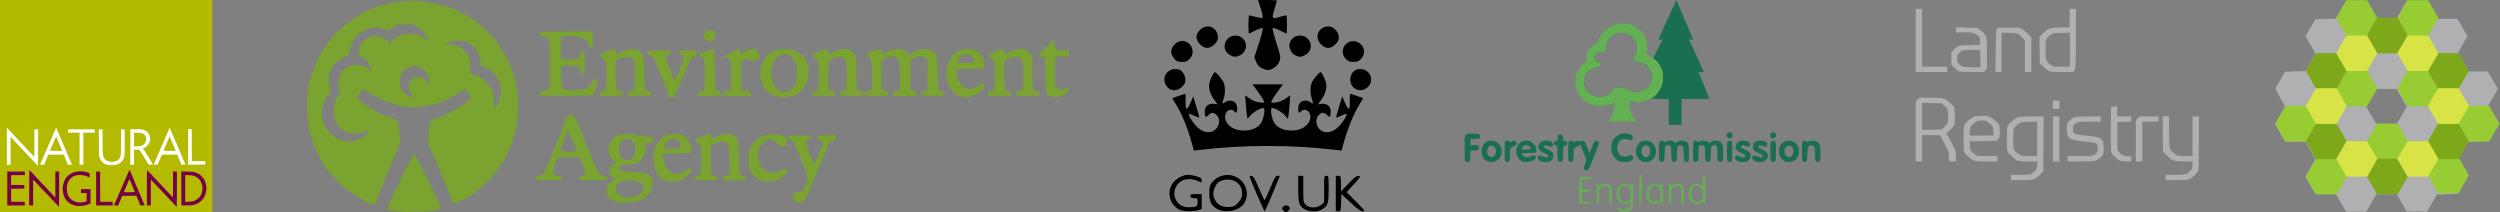 <?xml version="1.0" encoding="UTF-8" standalone="no"?>
<svg width="3532px" height="300px" viewBox="0 0 3532 300" version="1.1" xmlns="http://www.w3.org/2000/svg" xmlns:xlink="http://www.w3.org/1999/xlink">
    <rect x="0" y="0" width="3532" height="300" fill="#808080" stroke="none"/>
    <!-- Generator: Sketch 41 (35326) - http://www.bohemiancoding.com/sketch -->
    <title>supporter-logos</title>
    <desc>Created with Sketch.</desc>
    <defs></defs>
    <g id="Page-2" stroke="none" stroke-width="1" fill="none" fill-rule="evenodd">
        <g id="supporter-logos">
            <g id="LandRegistry" transform="translate(2706, 0)">
                <g id="layer1" transform="translate(0.471, 1.568)" fill="#B0B0B2">
                    <path d="M604.069,290.668 C601.876,286.922 598.629,281.348 596.855,278.282 L593.628,272.709 L579.158,272.694 L564.687,272.68 L557.882,260.809 C554.139,254.281 551.076,248.55 551.076,248.073 C551.076,247.597 554.192,241.835 557.999,235.269 L564.921,223.331 L557.793,211.069 L550.664,198.807 L536.228,198.563 L521.793,198.318 L514.987,186.419 C511.244,179.875 508.182,174.074 508.182,173.528 C508.182,172.983 511.213,167.346 514.919,161.002 C518.624,154.658 521.641,149.05 521.623,148.54 C521.606,148.03 518.574,142.46 514.887,136.162 C511.199,129.863 508.211,124.29 508.247,123.776 C508.282,123.262 511.362,117.64 515.091,111.282 L521.87,99.722 L536.246,99.309 L550.622,98.896 L557.798,86.536 C561.745,79.738 564.868,73.979 564.737,73.738 C564.607,73.496 561.427,67.977 557.67,61.473 L550.839,49.647 L552.548,46.61 C553.488,44.94 556.629,39.486 559.529,34.49 L564.801,25.407 L579.179,25.176 L593.559,24.944 L600.57,12.604 L607.582,0.263 L622.147,0.243 L636.712,0.223 L643.877,12.609 L651.042,24.994 L665.197,24.994 L679.353,24.994 L686.362,12.622 L693.371,0.25 L708.118,0.443 L722.865,0.636 L729.839,12.815 L736.813,24.994 L751.1,24.994 L765.387,24.994 L772.47,37.269 L779.552,49.544 L772.472,61.82 C767.286,70.813 765.595,74.432 766.151,75.349 C766.568,76.038 769.801,81.711 773.336,87.955 L779.762,99.309 L794.022,99.309 L808.282,99.309 L815.408,111.658 L822.533,124.008 L815.417,136.344 L808.301,148.68 L815.469,161.121 L822.637,173.561 L815.646,185.771 L808.655,197.982 L794.124,198.395 L779.594,198.807 L772.529,211.03 L765.465,223.252 L772.577,235.674 L779.689,248.096 L772.716,260.196 L765.743,272.296 L751.114,272.709 L736.484,273.122 L729.455,285.32 L722.426,297.518 L707.998,297.293 L693.57,297.068 L686.533,284.87 L679.496,272.672 L665.034,272.897 L650.572,273.122 L643.538,285.301 L636.505,297.48 L622.282,297.48 L608.058,297.48 L604.069,290.668 L604.069,290.668 Z M686.726,161.317 L693.844,149.011 L686.682,136.546 L679.52,124.08 L665.232,124.08 L650.943,124.08 L646.461,131.718 C643.996,135.919 640.763,141.594 639.278,144.33 L636.577,149.303 L643.026,160.431 C646.573,166.551 649.838,172.023 650.283,172.591 C650.874,173.346 654.923,173.623 665.349,173.623 L679.607,173.623 L686.726,161.317 L686.726,161.317 Z M134.504,249.176 L134.504,245.46 L147.932,245.46 C162.665,245.46 162.526,245.498 168.531,239.802 C171.468,237.017 171.625,236.605 171.625,231.668 L171.625,226.469 L159.225,226.469 C150.663,226.469 145.997,226.123 144.152,225.351 C139.979,223.606 131.161,215.831 129.884,212.771 C128.242,208.837 128.248,180.505 129.892,176.567 C131.353,173.068 140.865,165.121 145.121,163.844 C147.064,163.261 154.631,162.889 164.526,162.889 L180.746,162.889 L180.516,201.669 L180.286,240.45 L175.749,245.113 C168.618,252.444 167.238,252.852 149.559,252.874 L134.504,252.892 L134.504,249.176 L134.504,249.176 Z M171.625,194.615 L171.625,170.192 L160.626,170.463 C150.039,170.723 149.475,170.827 145.587,173.236 C143.365,174.613 140.705,176.99 139.676,178.519 C137.922,181.123 137.804,182.138 137.807,194.595 C137.81,209.797 138.271,211.227 144.551,215.553 C149.186,218.744 149.609,218.829 161.52,218.942 L171.625,219.037 L171.625,194.615 Z M353.102,249.176 L353.102,245.46 L366.382,245.46 C381.43,245.46 383.3,244.956 388.14,239.593 C390.785,236.663 391.047,235.927 391.047,231.421 L391.047,226.469 L378.934,226.469 C364.391,226.469 362.751,225.881 354.751,217.801 L349.39,212.386 L349.149,187.637 L348.908,162.889 L353.479,162.889 L358.051,162.889 L358.051,184.304 C358.051,196.082 358.4,206.636 358.825,207.757 C359.868,210.501 366.083,216.478 369.367,217.893 C371.119,218.649 375.254,219.037 381.534,219.037 L391.047,219.037 L391.047,190.963 L391.047,162.889 L395.584,162.889 L400.121,162.889 L400.121,200.073 C400.121,229.524 399.888,237.809 399.002,239.913 C397.606,243.227 390.311,250.117 386.519,251.703 C384.391,252.593 379.829,252.892 368.389,252.892 L353.102,252.892 L353.102,249.176 L353.102,249.176 Z M0.047,184.107 L0.047,141.744 L2.767,139.105 L5.487,136.466 L20.137,136.466 C28.194,136.466 36.409,136.875 38.391,137.375 C42.953,138.524 52.547,146.297 54.153,150.144 C55.559,153.513 55.772,172.795 54.433,175.535 C53.949,176.527 51.257,179.468 48.453,182.07 L43.354,186.802 L45.279,190.328 C56.808,211.433 56.467,210.594 56.827,218.819 L57.161,226.469 L52.195,226.469 L47.23,226.469 L46.911,219.244 C46.594,212.045 46.571,211.977 40.436,200.678 L34.28,189.337 L21.7,189.324 L9.12,189.312 L9.12,207.89 L9.12,226.469 L4.583,226.469 L0.047,226.469 L0.047,184.107 L0.047,184.107 Z M39.306,178.942 C45.355,174.041 45.828,172.875 45.828,162.889 C45.828,152.902 45.355,151.737 39.306,146.835 L36.19,144.31 L22.655,144.019 L9.12,143.728 L9.12,162.889 L9.12,182.05 L22.655,181.759 L36.19,181.467 L39.306,178.942 L39.306,178.942 Z M81.593,224.967 C77.455,222.856 70.22,216.59 68.844,213.927 C67.119,210.587 67.183,177.821 68.921,174.456 C70.378,171.637 78.52,164.778 82.303,163.182 C85.486,161.841 100.342,161.66 103.66,162.923 C107.279,164.3 116.158,171.949 117.552,174.89 C118.405,176.689 118.831,179.997 118.831,184.817 C118.831,191.284 118.611,192.335 116.739,194.792 L114.646,197.539 L95.498,197.76 L76.349,197.982 L76.596,203.762 C76.878,210.34 77.835,212.11 83.233,216.025 L86.817,218.625 L101.174,218.884 L115.532,219.144 L115.532,222.806 L115.532,226.469 L100.033,226.469 C86.679,226.469 84.128,226.261 81.593,224.967 L81.593,224.967 Z M110.025,184.538 C109.845,178.117 108.207,175.119 102.862,171.433 C99.282,168.964 98.256,168.669 93.26,168.669 C88.279,168.669 87.232,168.968 83.716,171.394 C77.897,175.407 76.805,177.274 76.49,183.742 C76.341,186.809 76.411,189.511 76.645,189.745 C76.879,189.979 84.517,190.07 93.62,189.948 L110.17,189.725 L110.025,184.538 L110.025,184.538 Z M193.897,194.679 L193.897,162.889 L198.434,162.889 L202.971,162.889 L202.971,194.679 L202.971,226.469 L198.434,226.469 L193.897,226.469 L193.897,194.679 Z M214.519,222.753 L214.519,219.037 L232.133,219.037 C249.101,219.037 249.848,218.968 252.537,217.155 C256.344,214.587 257.55,211.986 257.151,207.202 C256.594,200.53 255.837,200.171 238.397,198.323 C221.654,196.549 218.567,195.556 215.496,190.963 C213.737,188.331 213.588,187.346 213.836,179.927 L214.107,171.78 L217.406,168.911 C223.803,163.349 223.901,163.327 243.597,163.038 L261.538,162.773 L261.538,166.547 L261.538,170.32 L245.659,170.324 C231.375,170.326 229.515,170.488 227.144,171.936 C223.192,174.347 221.806,176.982 222.101,181.52 C222.495,187.568 224.097,188.356 238.92,189.789 C258.252,191.658 262.061,193.016 264.525,198.92 C265.869,202.139 266.032,212.776 264.793,216.335 C263.815,219.143 258.848,223.477 254.545,225.276 C252.344,226.196 247.445,226.469 233.106,226.469 L214.519,226.469 L214.519,222.753 Z M288.347,225.324 C286.986,224.729 283.77,222.236 281.199,219.782 C276.667,215.456 276.51,215.16 276.001,209.955 C275.713,207.003 275.588,192.14 275.725,176.926 L275.974,149.265 L280.305,149.015 L284.635,148.765 L284.635,155.827 L284.635,162.889 L294.534,162.889 L304.433,162.889 L304.433,166.578 L304.433,170.268 L294.74,170.5 L285.048,170.733 L284.826,189.721 C284.675,202.615 284.907,209.444 285.55,210.998 C286.071,212.257 288.002,214.48 289.84,215.937 C292.711,218.213 293.977,218.632 298.808,218.906 L304.433,219.224 L304.433,222.846 L304.433,226.469 L297.627,226.437 C293.885,226.419 289.708,225.918 288.347,225.324 L288.347,225.324 Z M311.032,197.318 L311.032,168.167 L313.752,165.528 L316.472,162.889 L329.838,162.889 L343.203,162.889 L343.203,166.605 L343.203,170.32 L331.654,170.32 L320.106,170.32 L320.106,198.395 L320.106,226.469 L315.569,226.469 L311.032,226.469 L311.032,197.318 Z M193.896,146.612 L193.897,140.657 L198.434,140.711 L202.97,140.765 L202.97,146.383 L202.97,152.002 L198.432,152.285 L193.894,152.567 L193.895,146.612 L193.896,146.612 Z M0.047,55.546 L0.047,10.957 L4.583,10.957 L9.12,10.957 L9.12,51.83 L9.12,92.703 L26.856,92.703 L44.591,92.703 L44.591,96.419 L44.591,100.134 L22.319,100.134 L0.047,100.134 L0.047,55.546 Z M60.676,98.981 C59.315,98.382 56.438,95.997 54.283,93.681 L50.365,89.471 L50.365,81.181 L50.365,72.891 L53.379,69.551 C59.595,62.665 59.755,62.613 76.349,62.152 L91.197,61.739 L91.171,56.873 C91.146,52.185 91.015,51.892 87.564,48.827 C82.827,44.619 79.461,43.844 67.22,44.146 L56.961,44.399 L56.961,40.683 L56.962,36.967 L72.017,37.38 C80.298,37.607 87.63,38.14 88.31,38.565 C92.944,41.456 99.107,47.833 99.848,50.504 C100.303,52.142 100.677,62.835 100.679,74.268 L100.684,95.053 L98.549,97.594 L96.413,100.134 L79.782,100.102 C67.876,100.079 62.448,99.76 60.676,98.981 L60.676,98.981 Z M91.426,81.349 L91.197,69.17 L80.474,68.917 C67.92,68.621 64.645,69.371 61.165,73.338 C58.927,75.889 58.614,76.847 58.614,81.143 C58.614,85.442 58.926,86.396 61.173,88.957 C64.566,92.826 66.863,93.366 80.29,93.454 L91.654,93.529 L91.426,81.349 L91.426,81.349 Z M113.057,70.495 C113.442,42.832 113.575,40.738 115.041,39.117 C116.531,37.47 117.407,37.38 131.951,37.383 C149.668,37.387 149.206,37.236 158.091,45.914 L163.376,51.075 L163.376,75.605 L163.376,100.134 L158.839,100.134 L154.302,100.134 L154.302,77.805 L154.302,55.475 L150.41,51.31 C144.687,45.186 143.607,44.812 131.658,44.812 L121.306,44.812 L121.306,72.473 L121.306,100.134 L116.975,100.135 L112.645,100.136 L113.057,70.495 L113.057,70.495 Z M188.123,98.525 C186.535,97.679 183.008,94.957 180.286,92.475 L175.337,87.962 L175.086,69.135 L174.834,50.308 L179.908,45.476 C187.776,37.981 188.149,37.855 203.796,37.38 L217.406,36.967 L217.634,23.962 L217.861,10.957 L222.171,10.957 L226.48,10.957 L226.289,53.258 C226.103,94.441 226.053,95.62 224.408,97.847 L222.719,100.134 L206.864,100.098 C193.032,100.066 190.642,99.865 188.123,98.525 L188.123,98.525 Z M217.819,68.696 L217.819,44.69 L205.936,44.957 C194.097,45.223 194.039,45.234 190.469,47.824 C183.68,52.748 183.586,53.036 183.586,68.76 C183.586,84.634 183.706,84.98 190.952,89.978 L194.902,92.703 L206.36,92.703 L217.819,92.703 L217.819,68.696 L217.819,68.696 Z" id="path3144"></path>
                </g>
                <polygon id="Polygon" fill="#97CC32" transform="translate(623.68, 25.435) scale(-1, 1) rotate(90) translate(-623.68, -25.435) " points="623.68 -3.597 648.815 10.919 648.815 39.952 623.68 54.468 598.546 39.952 598.546 10.919"></polygon>
                <polygon id="Polygon-Copy" fill="#97CC32" transform="translate(709.919, 25.435) scale(-1, 1) rotate(90) translate(-709.919, -25.435) " points="709.919 -3.597 735.053 10.919 735.053 39.952 709.919 54.468 684.785 39.952 684.785 10.919"></polygon>
                <polygon id="Polygon-Copy-6" fill="#97CC32" transform="translate(623.68, 124.975) scale(-1, 1) rotate(90) translate(-623.68, -124.975) " points="623.68 95.943 648.815 110.459 648.815 139.492 623.68 154.008 598.546 139.492 598.546 110.459"></polygon>
                <polygon id="Polygon-Copy-11" fill="#97CC32" transform="translate(537.442, 174.745) scale(-1, 1) rotate(90) translate(-537.442, -174.745) " points="537.442 145.713 562.576 160.229 562.576 189.262 537.442 203.778 512.308 189.262 512.308 160.229"></polygon>
                <polygon id="Polygon-Copy-12" fill="#97CC32" transform="translate(796.157, 174.745) scale(-1, 1) rotate(90) translate(-796.157, -174.745) " points="796.157 145.713 821.292 160.229 821.292 189.262 796.157 203.778 771.023 189.262 771.023 160.229"></polygon>
                <polygon id="Polygon-Copy-5" fill="#97CC32" transform="translate(709.919, 124.975) scale(-1, 1) rotate(90) translate(-709.919, -124.975) " points="709.919 95.943 735.053 110.459 735.053 139.492 709.919 154.008 684.785 139.492 684.785 110.459"></polygon>
                <polygon id="Polygon-Copy-13" fill="#97CC32" transform="translate(666.8, 199.63) scale(-1, 1) rotate(90) translate(-666.8, -199.63) " points="666.8 170.598 691.934 185.114 691.934 214.147 666.8 228.663 641.665 214.147 641.665 185.114"></polygon>
                <polygon id="Polygon-Copy-19" fill="#97CC32" transform="translate(580.561, 249.4) scale(-1, 1) rotate(90) translate(-580.561, -249.4) " points="580.561 220.368 605.695 234.884 605.695 263.917 580.561 278.433 555.427 263.917 555.427 234.884"></polygon>
                <polygon id="Polygon-Copy-20" fill="#97CC32" transform="translate(753.038, 247.741) scale(-1, 1) rotate(90) translate(-753.038, -247.741) " points="753.038 218.709 778.172 233.225 778.172 262.258 753.038 276.774 727.904 262.258 727.904 233.225"></polygon>
                <polygon id="Polygon-Copy-2" fill="#7DA81A" transform="translate(666.8, 50.32) scale(-1, 1) rotate(90) translate(-666.8, -50.32) " points="666.8 21.288 691.934 35.804 691.934 64.837 666.8 79.353 641.665 64.837 641.665 35.804"></polygon>
                <polygon id="Polygon-Copy-7" fill="#7DA81A" transform="translate(580.561, 100.09) scale(-1, 1) rotate(90) translate(-580.561, -100.09) " points="580.561 71.058 605.695 85.574 605.695 114.607 580.561 129.123 555.427 114.607 555.427 85.574"></polygon>
                <polygon id="Polygon-Copy-16" fill="#7DA81A" transform="translate(580.561, 199.63) scale(-1, 1) rotate(90) translate(-580.561, -199.63) " points="580.561 170.598 605.695 185.114 605.695 214.147 580.561 228.663 555.427 214.147 555.427 185.114"></polygon>
                <polygon id="Polygon-Copy-17" fill="#7DA81A" transform="translate(666.8, 249.4) scale(-1, 1) rotate(90) translate(-666.8, -249.4) " points="666.8 220.368 691.934 234.884 691.934 263.917 666.8 278.433 641.665 263.917 641.665 234.884"></polygon>
                <polygon id="Polygon-Copy-18" fill="#7DA81A" transform="translate(753.038, 199.63) scale(-1, 1) rotate(90) translate(-753.038, -199.63) " points="753.038 170.598 778.172 185.114 778.172 214.147 753.038 228.663 727.904 214.147 727.904 185.114"></polygon>
                <polygon id="Polygon-Copy-8" fill="#7DA81A" transform="translate(753.038, 100.09) scale(-1, 1) rotate(90) translate(-753.038, -100.09) " points="753.038 71.058 778.172 85.574 778.172 114.607 753.038 129.123 727.904 114.607 727.904 85.574"></polygon>
                <polygon id="Polygon-Copy-9" fill="#D8E345" transform="translate(580.561, 149.86) scale(-1, 1) rotate(90) translate(-580.561, -149.86) " points="580.561 120.828 605.695 135.344 605.695 164.377 580.561 178.893 555.427 164.377 555.427 135.344"></polygon>
                <polygon id="Polygon-Copy-14" fill="#D8E345" transform="translate(623.68, 75.205) scale(-1, 1) rotate(90) translate(-623.68, -75.205) " points="623.68 46.173 648.815 60.689 648.815 89.722 623.68 104.238 598.546 89.722 598.546 60.689"></polygon>
                <polygon id="Polygon-Copy-23" fill="#D8E345" transform="translate(623.68, 224.515) scale(-1, 1) rotate(90) translate(-623.68, -224.515) " points="623.68 195.483 648.815 209.999 648.815 239.032 623.68 253.548 598.546 239.032 598.546 209.999"></polygon>
                <polygon id="Polygon-Copy-15" fill="#D8E345" transform="translate(709.919, 75.205) scale(-1, 1) rotate(90) translate(-709.919, -75.205) " points="709.919 46.173 735.053 60.689 735.053 89.722 709.919 104.238 684.785 89.722 684.785 60.689"></polygon>
                <polygon id="Polygon-Copy-22" fill="#D8E345" transform="translate(709.919, 224.515) scale(-1, 1) rotate(90) translate(-709.919, -224.515) " points="709.919 195.483 735.053 209.999 735.053 239.032 709.919 253.548 684.785 239.032 684.785 209.999"></polygon>
                <polygon id="Polygon-Copy-10" fill="#D8E345" transform="translate(753.038, 149.86) scale(-1, 1) rotate(90) translate(-753.038, -149.86) " points="753.038 120.828 778.172 135.344 778.172 164.377 753.038 178.893 727.904 164.377 727.904 135.344"></polygon>
            </g>
            <g id="ForestryComission" transform="translate(2069, 0)">
                <g id="layer1" transform="translate(0.259, 0.151)">
                    <path d="M169.341,239.365 C167.986,237.867 168.127,236.43 170.125,231.401 C171.086,228.982 171.873,226.55 171.874,225.998 C171.874,225.446 170.008,220.368 167.727,214.714 L163.578,204.434 L159.424,206.559 C156.903,207.848 154.988,209.255 154.551,210.139 C154.095,211.061 153.828,214.319 153.823,219.023 C153.815,225.667 153.691,226.573 152.649,227.615 C151.103,229.161 149.065,229.089 147.508,227.432 C146.288,226.133 146.241,225.618 146.241,213.493 C146.241,199.851 146.316,199.513 149.529,198.707 C151.318,198.258 153.814,199.311 153.814,200.515 C153.814,201.711 154.369,201.63 155.878,200.213 C157.646,198.552 160.912,198.097 162.154,199.339 C163.039,200.223 163.24,200.229 164.424,199.399 C167.827,197.016 169.772,198.739 172.661,206.697 C175.959,215.779 176.085,216.067 176.539,215.56 C176.77,215.302 178.21,211.843 179.739,207.875 C182.707,200.169 183.849,198.489 186.122,198.489 C187.728,198.489 189.931,200.525 189.931,202.009 C189.931,203.223 176.348,237.116 175.095,239.028 C173.952,240.772 170.782,240.957 169.341,239.365 L169.341,239.365 Z M111.826,228.716 C105.94,227.848 102.208,224.579 103.604,221.515 C104.507,219.531 106.832,219.06 109.458,220.327 C113.958,222.498 117.222,222.705 117.929,220.863 C118.545,219.258 117.539,218.322 113.471,216.717 C110.927,215.713 108.356,214.155 106.751,212.643 C104.196,210.239 104.155,210.142 104.41,207.069 C104.876,201.45 108.627,198.489 115.279,198.489 C120.937,198.489 124.834,200.737 124.834,204.002 C124.834,207.382 122.699,207.879 117.14,205.793 C115.146,205.045 114.225,204.965 113.169,205.446 C110.854,206.501 111.676,208.463 115.076,209.998 C124.107,214.074 125.587,215.491 125.521,219.994 C125.431,226.139 119.587,229.861 111.826,228.716 L111.826,228.716 Z M414.271,228.703 C410.77,228.057 407.675,226.357 406.63,224.504 C405.851,223.124 405.853,222.78 406.649,221.353 C407.852,219.195 409.615,219.072 413.615,220.867 C417.583,222.648 418.325,222.704 419.999,221.348 C421.714,219.959 421.093,218.673 418.1,217.414 C408.789,213.5 407.217,212.028 407.217,207.227 C407.217,201.838 411.232,198.489 417.693,198.489 C424.97,198.489 429.213,201.96 426.998,206.1 C426.225,207.544 424.595,207.523 420.641,206.02 C416.889,204.594 414.57,205.134 414.891,207.359 C415.084,208.698 415.486,208.958 421.893,211.884 C426.568,214.02 428.273,216.091 428.327,219.705 C428.421,225.932 421.897,230.108 414.271,228.703 L414.271,228.703 Z M1.322,227.873 C0.032,226.97 0.028,226.905 0.028,209.032 C0.028,187.055 -0.92,188.963 10.137,188.684 C14.646,188.57 18.458,188.745 19.407,189.11 C21.521,189.923 22.426,192.248 21.435,194.319 C20.709,195.836 20.567,195.871 14.439,196.033 L8.183,196.198 L8.183,200.547 L8.183,204.897 L13.336,204.897 C18.982,204.897 20.425,205.619 20.407,208.438 C20.388,211.443 18.41,212.469 12.639,212.469 L8.281,212.469 L8.086,219.513 C7.905,226.094 7.802,226.628 6.517,227.668 C4.849,229.017 3.056,229.087 1.322,227.873 L1.322,227.873 Z M31.631,227.554 C26.664,225.096 23.944,220.251 23.924,213.831 C23.913,210.242 24.178,209.143 25.82,205.967 C27.386,202.94 28.299,201.934 30.892,200.382 C33.536,198.799 34.636,198.489 37.606,198.489 C50.859,198.489 57.199,214.799 47.881,224.922 C44.299,228.812 36.669,230.048 31.631,227.554 Z M40.755,220.942 C42.814,219.877 44.3,216.815 44.3,213.635 C44.3,205.396 35.327,202.306 32.43,209.546 C29.459,216.973 34.66,224.093 40.755,220.942 Z M57.827,227.873 C56.554,226.981 56.533,226.751 56.533,213.635 C56.533,200.518 56.554,200.288 57.827,199.396 C59.65,198.119 61.608,198.269 63.142,199.803 L64.456,201.117 L66.406,199.803 C67.478,199.08 68.914,198.489 69.596,198.489 C72.494,198.489 74.924,202.212 73.305,204.173 C72.891,204.675 71.372,205.598 69.931,206.225 C68.489,206.851 66.588,208.037 65.707,208.86 C64.12,210.344 64.105,210.427 64.105,217.859 C64.105,225.064 63.684,227.293 62.125,228.334 C61.071,229.038 59.205,228.838 57.827,227.873 Z M81.29,227.716 C72.317,223.448 70.026,211.022 76.762,203.152 C79.49,199.965 82.672,198.518 86.988,198.502 C90.965,198.487 93.397,199.394 96.367,202.002 C99.089,204.392 100.769,207.631 101.208,211.334 C101.749,215.903 101.607,215.965 90.539,215.965 C81.637,215.965 80.999,216.037 80.999,217.045 C80.999,218.732 83.545,221.064 86.155,221.767 C88.914,222.51 90.708,222.169 94.576,220.169 C96.886,218.973 97.622,218.832 98.783,219.362 C100.414,220.105 101.165,222.357 100.312,223.951 C99.987,224.558 98.327,225.815 96.622,226.744 C92.514,228.982 84.959,229.461 81.29,227.716 L81.29,227.716 Z M93.231,210.256 C93.232,208.95 91.521,206.122 90.351,205.496 C89.735,205.167 88.193,204.897 86.924,204.897 C84.175,204.897 80.999,207.442 80.999,209.645 C80.999,210.994 81.084,211.013 87.115,211.013 C91.744,211.013 93.231,210.829 93.231,210.256 Z M132.762,227.668 C131.433,226.593 131.377,226.212 131.096,216.211 L130.804,205.866 L129.057,205.646 C124.55,205.08 124.991,199.071 129.54,199.071 C131.033,199.071 131.096,198.945 131.096,195.946 C131.096,192.094 132.638,189.751 135.173,189.751 C137.709,189.751 139.251,192.094 139.251,195.946 L139.251,199.071 L141.465,199.071 C144.151,199.071 145.076,199.893 145.076,202.275 C145.076,204.467 144.17,205.476 142.193,205.488 C139.424,205.504 139.342,205.8 139.146,216.464 C138.965,226.26 138.92,226.588 137.585,227.668 C135.844,229.075 134.503,229.076 132.762,227.668 L132.762,227.668 Z M219.464,227.939 C215.959,226.689 212.877,224.251 210.696,221.004 C207.968,216.943 207.177,214.194 207.149,208.683 C207.105,200.053 210.589,193.892 217.508,190.362 C221.086,188.537 221.89,188.355 226.224,188.39 C233.472,188.449 237.698,190.577 237.698,194.169 C237.698,197.729 235.219,198.758 230.943,196.972 C227.844,195.677 222.771,196.091 220.316,197.839 C215.158,201.513 214.036,212.026 218.217,217.515 C220.955,221.11 227.243,222.145 231.854,219.761 C235.404,217.925 238.28,219.287 238.28,222.803 C238.28,224.967 235.838,227.268 232.583,228.172 C229.549,229.014 222.108,228.882 219.464,227.939 L219.464,227.939 Z M249.057,227.072 C241.022,222.391 239.342,210.574 245.662,203.19 C248.442,199.942 251.584,198.518 256.009,198.502 C264.659,198.47 271.011,206.044 270.164,215.382 C269.425,223.527 263.805,228.746 255.756,228.762 C252.621,228.768 251.469,228.477 249.057,227.072 L249.057,227.072 Z M259.125,220.881 C261.086,219.507 262.164,216.937 262.164,213.635 C262.164,208.644 259.723,205.479 255.873,205.479 C251.724,205.479 248.679,211.044 249.987,216.237 C251.166,220.92 255.746,223.247 259.125,220.881 L259.125,220.881 Z M275.827,227.35 C274.399,225.923 274.397,225.902 274.397,213.635 C274.397,201.367 274.399,201.346 275.827,199.919 C277.607,198.138 279.304,198.1 281.006,199.803 L282.32,201.117 L284.27,199.803 C285.697,198.841 287.065,198.489 289.376,198.489 C292.701,198.489 294.24,199.038 296.381,200.988 C297.566,202.066 297.78,202.093 298.711,201.276 C302.172,198.241 308.359,197.531 312.258,199.723 C316.417,202.06 316.921,203.836 316.921,216.157 C316.921,226.667 316.885,226.992 315.626,227.873 C313.842,229.123 312.066,229.008 310.749,227.556 C309.781,226.489 309.602,225.106 309.348,216.727 C309.066,207.432 309.011,207.085 307.646,205.98 C305.691,204.399 302.528,204.722 301.097,206.649 C300.16,207.909 299.992,209.381 299.874,217.332 C299.741,226.242 299.69,226.592 298.361,227.667 C296.565,229.121 294.654,229.079 293.273,227.556 C292.305,226.489 292.127,225.106 291.872,216.727 C291.593,207.505 291.526,207.077 290.206,206.009 C288.359,204.515 285.36,204.568 283.953,206.12 C282.985,207.188 282.806,208.57 282.552,216.95 C282.272,226.172 282.206,226.6 280.886,227.668 C279.038,229.162 277.545,229.068 275.827,227.35 L275.827,227.35 Z M323.911,227.615 C322.817,226.521 322.746,225.673 322.746,213.635 C322.746,201.384 322.8,200.765 323.972,199.593 C325.372,198.193 328.248,198.407 329.412,199.998 C330.02,200.829 330.332,200.793 332.552,199.636 C336.014,197.832 340.994,198.189 343.965,200.455 L346.075,202.064 L347.826,200.591 C349.899,198.847 352.601,198.243 356.609,198.628 C360.203,198.973 362.25,200.398 363.96,203.744 C365.164,206.1 365.271,207.098 365.271,216.009 C365.271,224.942 365.175,225.832 364.063,227.245 C362.633,229.064 360.699,229.219 358.782,227.668 C357.461,226.6 357.395,226.172 357.115,216.95 C356.861,208.57 356.682,207.188 355.714,206.12 C354.307,204.568 351.308,204.515 349.461,206.009 C348.141,207.077 348.074,207.505 347.795,216.727 C347.541,225.106 347.362,226.489 346.394,227.556 C345.013,229.079 343.102,229.121 341.306,227.668 C339.986,226.6 339.919,226.172 339.639,216.95 C339.385,208.57 339.207,207.188 338.238,206.12 C336.831,204.568 333.833,204.515 331.986,206.009 C330.656,207.085 330.604,207.439 330.426,216.774 C330.242,226.347 330.229,226.437 328.745,227.604 C326.853,229.092 325.392,229.095 323.911,227.615 L323.911,227.615 Z M371.788,227.592 C370.551,226.44 370.513,226.022 370.513,213.612 C370.513,201.596 370.584,200.748 371.678,199.654 C372.319,199.013 373.499,198.489 374.3,198.489 C375.101,198.489 376.28,199.013 376.921,199.654 C378.015,200.748 378.086,201.596 378.086,213.635 C378.086,225.673 378.015,226.521 376.921,227.615 C375.427,229.109 373.406,229.1 371.788,227.592 Z M385.726,227.248 C382.197,225.489 381.052,223.705 382.05,221.515 C383.064,219.291 385.189,219.09 389.105,220.847 C390.974,221.686 392.947,222.372 393.488,222.372 C395.158,222.372 396.727,221.224 396.727,220.003 C396.727,219.105 395.495,218.263 391.338,216.318 C388.375,214.932 385.339,213.131 384.592,212.317 C381.344,208.777 382.678,202.515 387.251,199.835 C389.546,198.49 390.249,198.369 394.378,198.608 C399.243,198.89 401.239,199.745 402.882,202.252 C403.68,203.471 403.701,203.899 403.03,205.303 C402.008,207.442 400.322,207.621 396.423,206.005 C393.772,204.906 393.02,204.806 391.751,205.384 C389.613,206.358 390.018,208.419 392.571,209.557 C402.298,213.892 404.008,215.461 404.008,220.042 C404.008,223.403 402.65,225.541 399.293,227.46 C395.899,229.401 389.857,229.307 385.726,227.248 L385.726,227.248 Z M433.345,227.667 C431.974,226.557 431.97,226.508 431.97,213.635 C431.97,200.761 431.974,200.712 433.345,199.602 C435.192,198.107 436.685,198.2 438.404,199.919 C439.831,201.346 439.834,201.367 439.834,213.635 C439.834,225.902 439.831,225.923 438.404,227.35 C436.685,229.069 435.192,229.162 433.345,227.667 L433.345,227.667 Z M452.325,227.903 C449.382,226.611 445.827,222.597 444.748,219.349 C443.489,215.558 443.842,209.608 445.521,206.353 C448.131,201.29 452.641,198.489 458.183,198.489 C463.751,198.489 468.056,201.22 470.721,206.445 C472.713,210.349 472.761,216.791 470.827,220.717 C468.083,226.286 464.059,228.776 457.892,228.72 C455.809,228.701 453.304,228.333 452.325,227.903 L452.325,227.903 Z M461.261,220.881 C463.222,219.507 464.3,216.937 464.3,213.635 C464.3,208.69 461.858,205.479 458.098,205.479 C453.769,205.479 450.776,210.888 452.129,216.264 C453.302,220.919 457.892,223.24 461.261,220.881 Z M477.72,227.505 C476.601,226.304 476.533,225.505 476.533,213.635 C476.533,201.764 476.601,200.965 477.72,199.764 C479.217,198.158 481.417,198.131 482.985,199.699 C483.651,200.365 484.503,200.747 484.879,200.55 C485.254,200.352 486.217,199.812 487.018,199.348 C487.848,198.869 489.979,198.507 491.97,198.507 C496.617,198.507 499.651,200.177 501.436,203.712 C502.638,206.095 502.746,207.107 502.746,216.009 C502.746,224.942 502.651,225.832 501.539,227.245 C500.088,229.09 497.964,229.241 496.338,227.615 C495.291,226.568 495.173,225.671 495.17,218.732 C495.167,210.022 494.569,207.039 492.568,205.727 C490.423,204.322 487.094,204.851 485.62,206.83 C484.532,208.292 484.365,209.502 484.105,217.801 C483.844,226.171 483.698,227.215 482.683,227.955 C481.049,229.148 479.085,228.97 477.72,227.505 Z M372.123,194.678 C369.025,192.971 369.257,188.732 372.533,187.177 C374.36,186.311 374.737,186.302 376.255,187.087 C377.185,187.567 378.108,188.385 378.307,188.903 C379.907,193.074 375.937,196.781 372.123,194.678 Z M434.279,195.016 C432.455,194.285 431.497,192.804 431.554,190.803 C431.666,186.852 436.457,185.213 439.057,188.236 C440.763,190.219 440.776,191.62 439.105,193.458 C437.567,195.149 435.931,195.678 434.279,195.016 L434.279,195.016 Z" id="path3354" fill="#196F50"></path>
                    <path d="M288.377,139.675 L274.834,139.519 C262.064,139.371 261.14,139.433 258.669,140.599 C251.826,143.826 244.238,144.878 237.737,143.501 C235.356,142.997 233.275,142.717 233.113,142.879 C232.448,143.544 209.921,145.84 209.921,145.84 C202.337,149.225 191.29,150.454 184.458,148.675 C171.81,145.38 161.355,134.632 158.723,122.219 C157.671,117.252 157.688,114.379 158.803,108.978 C160.578,100.387 164.674,93.543 171.258,88.167 C173.246,86.544 173.266,86.482 173.361,81.489 C173.538,72.279 177.427,65.927 184.837,62.744 C187.845,61.453 188.256,61.064 188.824,58.974 C190.161,54.058 194.16,47.482 198.372,43.276 C205.214,36.445 212.379,33.623 222.82,33.649 C229.832,33.666 232.412,34.206 238.157,36.861 C249.868,42.271 257.781,56.537 256.724,70.334 C256.54,72.736 256.232,75.234 256.039,75.884 C255.755,76.839 256.08,77.207 257.738,77.807 C258.866,78.215 261.104,79.452 262.71,80.557 C264.316,81.662 265.767,82.567 265.934,82.567 C266.153,82.567 277.686,60.217 279.535,56.207 C279.646,55.967 278.404,55.77 276.775,55.77 C275.147,55.77 273.814,55.636 273.814,55.471 C273.814,55.186 279.657,42.142 284.249,32.178 C285.43,29.615 289.136,21.431 292.484,13.991 C297.852,2.064 299.445,-0.923 299.445,0.944 C299.445,1.226 304.688,13.453 311.096,28.115 C317.504,42.777 322.746,54.998 322.746,55.272 C322.746,55.546 321.459,55.77 319.885,55.77 L317.024,55.77 L325.159,73.392 C329.633,83.084 334.328,93.201 335.593,95.875 C336.857,98.549 337.892,100.962 337.892,101.237 C337.892,101.512 336.236,101.814 334.212,101.909 L330.532,102.081 L337.983,120.139 C342.08,130.071 345.44,138.525 345.449,138.926 C345.461,139.494 341.182,139.654 325.95,139.654 L306.436,139.654 L306.436,158.003 L306.436,176.353 L297.406,176.353 L288.377,176.353 L288.377,158.014 L288.377,139.675 Z M197.236,136.013 C201.11,134.886 206.536,130.713 209.079,126.906 L211.083,123.907 L218.901,123.907 L226.72,123.907 L229.806,125.966 C241.095,133.499 256.345,129.505 262.439,117.418 C263.863,114.593 264.077,113.444 264.084,108.567 C264.092,103.615 263.887,102.53 262.326,99.251 C259.049,92.366 252.144,87.794 243.738,86.942 C240.751,86.639 240.095,86.348 239.243,84.949 C237.932,82.796 237.978,82.289 239.685,80.061 C242.293,76.657 243.418,72.731 243.379,67.168 C243.346,62.571 243.135,61.658 241.305,58.159 C238.892,53.548 235.197,50.055 230.446,47.894 C227.561,46.582 226.196,46.333 222.129,46.376 C209.351,46.509 199.961,55.382 199.938,67.345 C199.931,70.556 199.841,70.738 197.235,72.81 C195.752,73.989 194.38,74.705 194.187,74.401 C193.365,73.111 190.172,73.077 187.504,74.33 C184.603,75.692 183.51,77.593 183.51,81.28 C183.51,83.923 186.609,87.064 189.787,87.642 L192.025,88.049 L192.025,91.151 L192.025,94.253 L189.744,94.619 C188.49,94.82 186.702,94.988 185.771,94.991 C181.383,95.008 173.588,100.812 170.963,106.017 C168.771,110.363 168.25,117.633 169.801,122.232 C173.424,132.977 185.986,139.287 197.236,136.013 L197.236,136.013 Z" id="Combined-Shape" fill="#196F50"></path>
                    <path d="M241.713,170.188 C239.619,168.035 235.777,161.49 234.317,157.59 C232.851,153.673 232.336,144.309 233.523,143.156 C233.99,142.702 235.38,142.795 238.388,143.482 C245.252,145.048 251.191,144.194 261.748,140.123 C268.026,137.702 275.959,128.514 278.885,120.275 C280.758,115.003 280.901,104.463 279.168,99.483 C277.678,95.199 274.549,89.762 271.773,86.63 C269.747,84.345 263.858,80.223 258.725,77.499 C257.245,76.713 256.877,76.209 257.218,75.434 C257.465,74.87 257.791,72.152 257.942,69.394 C258.848,52.771 248.902,38.873 232.766,34.212 C227.714,32.752 217.816,32.899 212.245,34.516 C201.375,37.671 192.637,46.242 188.495,57.813 C187.378,60.934 187.005,61.371 184.72,62.238 C180.747,63.745 176.867,66.697 175.171,69.505 C172.987,73.12 171.558,78.974 171.896,82.921 L172.175,86.188 L167.856,90.106 C148.064,108.057 154.183,138.27 179.517,147.673 C187.235,150.538 199.127,150.09 207.472,146.62 C211.972,144.749 212.121,144.863 211.686,149.852 C211.201,155.414 208.885,162.521 206.09,167.025 C204.885,168.966 203.674,170.691 203.4,170.859 C203.126,171.027 211.937,171.256 222.98,171.368 L243.058,171.571 L241.713,170.188 L241.713,170.188 Z M197.236,136.013 C201.11,134.886 206.536,130.713 209.079,126.906 L211.083,123.907 L218.901,123.907 L226.72,123.907 L229.806,125.966 C241.095,133.499 256.345,129.505 262.439,117.418 C263.863,114.593 264.077,113.444 264.084,108.567 C264.092,103.615 263.887,102.53 262.326,99.251 C259.049,92.366 252.144,87.794 243.738,86.942 C240.751,86.639 240.095,86.348 239.243,84.949 C237.932,82.796 237.978,82.289 239.685,80.061 C242.293,76.657 243.418,72.731 243.379,67.168 C243.346,62.571 243.135,61.658 241.305,58.159 C238.892,53.548 235.197,50.055 230.446,47.894 C227.561,46.582 226.196,46.333 222.129,46.376 C209.351,46.509 199.961,55.382 199.938,67.345 C199.931,70.556 199.841,70.738 197.235,72.81 C195.752,73.989 194.38,74.705 194.187,74.401 C193.365,73.111 190.172,73.077 187.504,74.33 C184.603,75.692 183.51,77.593 183.51,81.28 C183.51,83.923 186.609,87.064 189.787,87.642 L192.025,88.049 L192.025,91.151 L192.025,94.253 L189.744,94.619 C188.49,94.82 186.702,94.988 185.771,94.991 C181.383,95.008 173.588,100.812 170.963,106.017 C168.771,110.363 168.25,117.633 169.801,122.232 C173.424,132.977 185.986,139.287 197.236,136.013 L197.236,136.013 Z" id="Combined-Shape" fill="#64B153"></path>
                    <path d="M219.748,298.046 C216.396,296.725 214.747,294.604 216.055,293.296 C216.593,292.758 217.52,293.025 220.162,294.477 C225.412,297.363 230.332,296.7 233.257,292.71 C234.428,291.113 235.534,284.874 234.733,284.379 C234.506,284.239 233.495,284.895 232.486,285.838 C230.336,287.847 226.711,288.596 223.471,287.702 C217.912,286.167 214.719,281.238 214.735,274.217 C214.748,268.864 215.665,266.013 218.318,263.076 C222.132,258.855 228.844,258.228 232.631,261.739 C234.543,263.512 234.667,263.501 234.892,261.547 C235.038,260.276 235.377,259.945 236.533,259.945 L237.989,259.945 L237.989,275.382 C237.989,292.991 237.785,293.904 233.106,297.209 C229.831,299.522 224.364,299.865 219.748,298.046 Z M231.266,283.759 C234.179,281.308 234.785,279.543 234.783,273.518 C234.781,269.176 234.555,267.731 233.646,266.239 C230.2,260.588 222.858,260.775 219.817,266.59 C217.424,271.166 218.17,279.706 221.264,283.148 C223.617,285.767 228.524,286.067 231.266,283.759 L231.266,283.759 Z M187.039,287.071 C186.306,285.702 186.227,261.467 186.951,260.325 C187.698,259.147 189.613,259.771 189.826,261.262 C190.053,262.858 190.235,262.87 192.099,261.403 C196.17,258.201 202.485,259.09 205.902,263.347 L207.698,265.584 L207.888,276.2 C208.052,285.311 207.948,286.923 207.16,287.578 C206.445,288.171 206.056,288.186 205.404,287.645 C204.746,287.099 204.527,284.704 204.385,276.457 L204.203,265.963 L202.3,264.265 C198.838,261.174 192.761,262.312 190.814,266.415 C190.14,267.836 189.931,270.468 189.931,277.538 C189.931,283.965 189.717,287.013 189.232,287.498 C188.255,288.475 187.736,288.374 187.039,287.071 L187.039,287.071 Z M247.082,287.4 C246.61,286.831 246.464,280.949 246.573,266.874 C246.719,248.093 246.779,247.135 247.822,246.934 C248.424,246.818 249.141,247.077 249.415,247.509 C250.235,248.803 250.062,286.669 249.232,287.498 C248.331,288.399 247.894,288.38 247.082,287.4 Z M264.893,287.605 C259.945,286.12 256.772,281.068 256.699,274.56 C256.613,266.811 259.674,261.629 265.348,259.922 C268.756,258.896 272.47,259.642 274.45,261.75 C276.16,263.57 276.508,263.515 276.939,261.36 C277.228,259.914 277.549,259.607 278.614,259.758 L279.931,259.945 L280.087,273.409 C280.22,284.868 280.111,286.982 279.359,287.606 C278.178,288.586 276.727,287.427 276.727,285.505 C276.727,283.757 276.644,283.768 274.479,285.79 C272.043,288.066 268.601,288.718 264.893,287.605 L264.893,287.605 Z M273.32,283.768 C276.873,280.607 277.978,271.523 275.402,266.651 C272.423,261.018 265.926,260.471 262.401,265.557 C261.034,267.53 260.747,268.627 260.533,272.707 C260.225,278.562 261.522,282.205 264.6,284.137 C266.99,285.636 271.431,285.449 273.32,283.768 L273.32,283.768 Z M289.076,287.498 C288.574,286.996 288.377,283.076 288.377,273.538 C288.377,261.24 288.455,260.235 289.453,259.702 C290.717,259.025 291.872,259.893 291.872,261.518 C291.872,262.889 292.603,262.847 293.914,261.399 C295.503,259.643 298.959,258.895 301.868,259.679 C305.132,260.558 306.746,261.697 308.311,264.229 C309.513,266.173 309.641,267.193 309.825,276.256 C309.987,284.198 309.861,286.379 309.189,287.273 C308.674,287.958 307.983,288.245 307.394,288.019 C306.556,287.698 306.436,286.397 306.436,277.701 C306.436,267.074 306.066,265.345 303.397,263.476 C301.744,262.318 297.563,262.305 295.349,263.45 C292.3,265.026 291.872,266.727 291.872,277.275 C291.872,286.258 291.562,288.197 290.125,288.197 C289.933,288.197 289.461,287.883 289.076,287.498 L289.076,287.498 Z M324.203,287.322 C317.16,284.832 314.226,274.159 318.309,265.883 C321.691,259.031 329.635,257.245 334.834,262.167 L336.727,263.96 L336.727,255.672 C336.727,248.811 336.879,247.326 337.608,247.046 C338.093,246.86 338.879,247.031 339.356,247.427 C340.66,248.509 340.653,286.532 339.348,287.615 C338.178,288.586 336.727,287.419 336.727,285.505 C336.727,283.846 335.831,283.694 335.017,285.215 C334.322,286.513 330.37,288.208 328.123,288.172 C327.248,288.158 325.484,287.776 324.203,287.322 L324.203,287.322 Z M332.405,284.186 C337.652,280.987 338.122,268.708 333.178,263.971 C331.733,262.587 330.901,262.275 328.653,262.275 C325.078,262.275 322.97,263.685 321.393,267.13 C319.888,270.417 319.796,276.857 321.206,280.118 C323.258,284.861 328.296,286.692 332.405,284.186 Z M162.323,286.694 C162.129,286.187 161.97,278.079 161.97,268.677 C161.97,253.912 162.094,251.457 162.885,250.666 C164.191,249.36 177.201,249.325 178.28,250.625 C178.859,251.322 178.859,251.675 178.28,252.372 C177.721,253.046 176.173,253.246 171.51,253.246 L165.465,253.246 L165.465,260.237 L165.465,267.227 L170.951,267.227 C176.903,267.227 178.28,267.508 178.28,268.725 C178.28,270.148 176.114,270.722 170.746,270.722 L165.465,270.722 L165.465,277.712 L165.465,284.703 L171.801,284.703 C176.638,284.703 178.304,284.903 178.842,285.551 C180.261,287.261 178.868,287.615 170.735,287.615 C163.924,287.615 162.622,287.473 162.323,286.694 L162.323,286.694 Z" id="path3354-copy" fill="#64B153"></path>
                </g>
            </g>
            <path d="M1813.321,297.68 C1810.653,295.012 1810.988,292.96 1814.446,290.78 C1817.006,289.165 1821.226,290.82 1822.231,293.835 C1822.783,295.493 1818.863,300 1816.871,300 C1816.196,300 1814.596,298.955 1813.321,297.68 L1813.321,297.68 Z M1666.871,296.53 C1660.388,293.637 1655.046,287.137 1653.076,279.748 C1649.713,267.137 1656.418,254.502 1669.336,249.115 C1676.056,246.315 1680.903,246.31 1690.293,249.097 C1696.668,250.993 1697.731,251.817 1697.731,254.877 C1697.731,258.395 1697.668,258.415 1693.348,256.18 C1686.306,252.537 1676.283,252.048 1670.488,255.06 C1651.328,265.017 1657.658,292.845 1679.071,292.798 C1690.278,292.772 1691.991,291.803 1691.991,285.478 C1691.991,280.065 1691.846,279.902 1686.966,279.902 C1682.898,279.902 1681.941,279.358 1681.941,277.033 C1681.941,274.51 1682.898,274.163 1689.836,274.163 L1697.731,274.163 L1697.731,295.56 L1692.348,297.053 C1684.943,299.11 1672.058,298.845 1666.871,296.53 L1666.871,296.53 Z M1720.456,295.655 C1711.591,290.973 1708.498,285.163 1708.498,273.192 C1708.498,264.988 1709.108,262.065 1711.498,258.837 C1721.878,244.833 1741.746,243.197 1753.898,255.35 C1762.858,264.31 1764.171,278.485 1756.956,288.402 C1750.086,297.845 1731.568,301.527 1720.456,295.655 Z M1748.881,286.655 C1754.426,280.605 1755.838,276.135 1754.481,268.913 C1751.991,255.627 1735.961,249.537 1722.473,256.755 C1717.863,259.223 1713.098,270.355 1714.261,275.938 C1716.638,287.337 1724.611,293.277 1736.366,292.408 C1743.103,291.908 1744.768,291.142 1748.881,286.655 Z M1776.338,275.955 C1763.476,245.692 1764.163,247.98 1768.101,248.558 C1770.831,248.958 1772.666,252 1778.571,265.908 C1782.511,275.185 1786.118,282.767 1786.588,282.76 C1787.058,282.752 1790.673,275.01 1794.621,265.55 C1800.746,250.875 1802.271,248.352 1805.003,248.34 L1808.211,248.325 L1805.723,254.495 C1796.828,276.553 1787.331,298.545 1786.696,298.553 C1786.283,298.558 1781.621,288.39 1776.338,275.957 L1776.338,275.955 Z M1842.583,295.293 C1835.093,290.245 1834.141,287.017 1834.116,266.627 L1834.096,248.327 L1841.273,248.327 L1841.273,267.053 C1841.273,285.017 1841.416,285.92 1844.796,289.3 C1849.766,294.27 1860.923,294.3 1866.671,289.36 L1870.698,285.897 L1870.698,267.115 C1870.698,248.595 1870.743,248.333 1873.928,248.33 C1877.111,248.325 1877.158,248.597 1877.136,266.627 C1877.111,287.017 1876.161,290.245 1868.671,295.293 C1861.881,299.868 1849.371,299.868 1842.583,295.293 L1842.583,295.293 Z M1887.206,273.445 L1887.206,248.325 L1890.793,248.325 C1894.308,248.325 1894.383,248.558 1894.441,259.45 L1894.498,270.575 L1905.196,259.353 C1913.796,250.33 1916.596,248.222 1919.496,248.588 C1922.901,249.018 1922.531,249.667 1912.828,260.28 L1902.558,271.517 L1916.026,285.043 C1928.576,297.642 1929.218,298.565 1925.448,298.565 C1922.361,298.565 1918.288,295.678 1908.251,286.368 L1895.101,274.173 L1894.686,286.368 C1894.281,298.257 1894.181,298.565 1890.736,298.565 L1887.206,298.565 L1887.206,273.445 L1887.206,273.445 Z M1683.373,200.768 C1677.303,179.137 1669.261,159.743 1661.006,146.843 C1658.221,142.485 1656.138,138.755 1656.381,138.553 C1656.623,138.352 1660.376,137.035 1664.718,135.63 C1667.838,134.632 1670.948,133.604 1674.048,132.548 C1674.948,132.215 1675.308,136.025 1675.011,142.803 C1674.368,157.468 1677.141,157.085 1683.461,141.635 L1685.711,136.14 L1690.256,150.875 C1692.756,158.98 1694.571,165.84 1694.288,166.125 C1694.003,166.407 1690.801,165.195 1687.171,163.433 C1683.541,161.667 1680.158,160.635 1679.656,161.137 C1678.448,162.345 1684.136,171.75 1689.706,177.755 C1699.011,187.79 1709.981,189.627 1717.676,182.438 C1723.488,177.01 1724.036,167.36 1718.811,162.45 C1714.523,158.423 1711.343,158.507 1707.088,162.76 C1703.176,166.675 1702.038,165.415 1702.038,157.16 C1702.038,149.548 1708.886,144.935 1717.123,147.005 C1720.656,147.89 1720.626,147.78 1715.728,141.36 C1709.828,133.632 1707.173,124.987 1708.503,117.835 C1709.478,112.59 1714.756,101.915 1716.376,101.915 C1718.043,101.915 1726.113,111.233 1728.433,115.84 C1731.253,121.44 1731.326,132.23 1728.596,139.898 C1726.246,146.498 1726.796,147.833 1730.491,144.49 C1731.941,143.178 1735.173,142.105 1737.678,142.105 C1744.073,142.105 1747.971,146.455 1747.971,153.588 C1747.971,159.637 1746.631,160.752 1743.666,157.178 C1741.043,154.018 1735.546,154.553 1732.981,158.215 C1726.481,167.493 1734.753,180.46 1749.133,183.54 C1763.423,186.602 1777.476,181.94 1782.266,172.555 C1785.781,165.662 1787.591,154.292 1785.391,152.93 C1782.913,151.4 1771.571,157.512 1766.793,162.952 L1762.526,167.815 L1761.791,163.933 C1761.391,161.795 1760.633,154.312 1760.113,147.305 L1759.166,134.562 L1763.976,138.137 C1769.608,142.32 1776.866,144.975 1782.671,144.975 C1786.713,144.975 1786.758,144.893 1784.758,141.028 C1783.636,138.857 1779.746,133.045 1776.113,128.11 L1769.508,119.14 L1812.558,119.14 L1805.953,128.11 C1802.321,133.045 1798.428,138.86 1797.308,141.028 C1795.308,144.893 1795.353,144.977 1799.396,144.977 C1805.201,144.977 1812.458,142.32 1818.091,138.135 L1822.901,134.56 L1821.953,147.305 C1821.433,154.312 1820.678,161.795 1820.273,163.93 L1819.541,167.815 L1815.271,162.952 C1810.496,157.512 1799.153,151.403 1796.676,152.933 C1794.476,154.292 1796.286,165.662 1799.801,172.555 C1804.591,181.942 1818.643,186.602 1832.933,183.542 C1847.313,180.46 1855.583,167.493 1849.086,158.215 C1846.521,154.553 1841.023,154.018 1838.401,157.178 C1835.436,160.752 1834.096,159.635 1834.096,153.588 C1834.096,146.452 1837.993,142.105 1844.388,142.105 C1846.893,142.105 1850.126,143.18 1851.576,144.49 C1855.271,147.833 1855.823,146.498 1853.471,139.898 C1850.741,132.23 1850.813,121.438 1853.633,115.838 C1855.953,111.233 1864.023,101.912 1865.691,101.912 C1867.311,101.912 1872.591,112.59 1873.566,117.832 C1874.891,124.987 1872.238,133.632 1866.338,141.36 C1861.438,147.778 1861.413,147.89 1864.943,147.005 C1873.181,144.938 1880.028,149.548 1880.028,157.162 C1880.028,165.415 1878.891,166.675 1874.978,162.762 C1870.658,158.442 1867.041,158.41 1863.053,162.653 C1858.241,167.778 1858.743,177.023 1864.128,182.407 C1871.456,189.735 1883.018,187.833 1892.363,177.755 C1897.931,171.75 1903.618,162.345 1902.408,161.137 C1901.908,160.635 1898.526,161.667 1894.896,163.433 C1891.263,165.195 1888.063,166.407 1887.778,166.125 C1887.496,165.84 1889.311,158.98 1891.811,150.875 L1896.356,136.14 L1898.606,141.635 C1904.926,157.085 1907.698,157.468 1907.056,142.803 C1906.758,136.028 1907.116,132.215 1908.018,132.548 C1908.808,132.838 1913.006,134.222 1917.348,135.63 C1921.691,137.035 1925.433,138.343 1925.663,138.53 C1925.893,138.72 1923.448,143.077 1920.228,148.21 C1913.033,159.685 1904.056,181.38 1899.083,199.31 L1895.346,212.78 L1887.328,211.812 C1825.426,204.352 1756.643,204.352 1694.748,211.812 L1686.743,212.778 L1683.373,200.768 L1683.373,200.768 Z M1654.671,126.802 C1646.356,123.51 1642.521,113.22 1646.708,105.442 C1650.531,98.343 1660.583,95.293 1667.668,99.085 C1671.341,101.052 1674.766,107.91 1674.766,113.302 C1674.766,121.927 1662.743,130.002 1654.671,126.802 L1654.671,126.802 Z M1916.471,126.41 C1908.426,122.985 1905.201,113.01 1909.471,104.755 C1916.941,90.308 1939.933,98.968 1936.908,115.09 C1935.218,124.103 1924.711,129.923 1916.471,126.41 L1916.471,126.41 Z M1782.193,96.142 C1778.383,94.13 1776.286,91.647 1774.548,87.103 L1772.156,80.838 L1778.683,60.905 C1782.276,49.943 1784.663,40.425 1783.993,39.755 C1783.323,39.085 1778.838,40.523 1774.026,42.953 C1769.216,45.38 1764.936,47.367 1764.518,47.367 C1764.101,47.367 1763.761,41.555 1763.761,34.45 C1763.761,27.345 1764.203,21.53 1764.743,21.53 C1765.283,21.53 1769.518,22.595 1774.148,23.895 C1779.088,25.28 1783.081,25.725 1783.798,24.97 C1784.478,24.253 1783.303,18.45 1781.138,11.842 L1777.253,0 L1790.603,0 C1797.946,0 1803.943,0.485 1803.928,1.075 C1803.918,1.667 1802.343,7.195 1800.428,13.355 C1796.346,26.495 1796.878,27.195 1808.376,23.782 C1812.543,22.545 1816.486,21.532 1817.131,21.532 C1817.778,21.532 1818.306,27.345 1818.306,34.45 C1818.306,41.555 1817.963,47.367 1817.548,47.367 C1817.131,47.367 1812.851,45.38 1808.041,42.953 C1803.228,40.523 1798.741,39.085 1798.073,39.752 C1797.403,40.425 1799.726,49.742 1803.236,60.46 C1808.586,76.797 1809.398,80.71 1808.263,84.67 C1806.671,90.225 1803.301,94.257 1797.926,97.037 C1792.741,99.718 1788.508,99.478 1782.193,96.142 L1782.193,96.142 Z M1661.781,85.72 C1658.003,82.745 1654.671,77.03 1654.671,73.532 C1654.671,64.468 1664.776,56.057 1673.176,58.133 C1684.708,60.98 1688.876,75.108 1680.618,83.365 C1677.248,86.733 1675.196,87.55 1670.211,87.515 C1666.796,87.49 1663.001,86.683 1661.781,85.72 Z M1901.448,83.365 C1889.893,71.808 1902.651,53.035 1917.768,59.352 C1926.351,62.938 1929.876,73.278 1924.951,80.422 C1921.058,86.073 1918.483,87.465 1911.856,87.515 C1906.871,87.55 1904.816,86.733 1901.448,83.365 Z M1738.383,78.065 C1724.076,71.01 1729.568,50.24 1745.743,50.24 C1752.468,50.24 1758.501,55.102 1760.173,61.877 C1761.656,67.873 1757.523,75.83 1751.658,78.282 C1745.406,80.895 1744.073,80.873 1738.383,78.067 L1738.383,78.065 Z M1830.093,78.22 C1824.543,75.808 1820.461,67.675 1821.893,61.877 C1825.611,46.82 1846.428,46.178 1851.311,60.972 C1853.491,67.58 1850.111,74.963 1843.456,78.12 C1837.696,80.853 1836.181,80.865 1830.093,78.22 Z M1695.436,62.583 C1688.646,55.792 1688.646,48.99 1695.436,42.2 C1705.591,32.047 1720.698,38.697 1720.698,53.32 C1720.698,56.39 1719.236,59.165 1715.818,62.583 C1709.028,69.375 1702.226,69.375 1695.436,62.583 Z M1866.248,62.583 C1856.093,52.43 1862.743,37.32 1877.368,37.32 C1883.928,37.32 1891.511,45.403 1891.511,52.392 C1891.511,56.517 1890.423,58.792 1886.631,62.583 C1879.841,69.375 1873.038,69.375 1866.248,62.583 L1866.248,62.583 Z" id="Shape" fill="#000000"></path>
            <g id="EnviormentalAgency" transform="translate(433, 0)" fill="#7BA330">
                <g id="layer1" transform="translate(0.147, 0.654)">
                    <path d="M129.13,298.028 C125.254,297.543 120.951,296.857 119.566,296.504 C118.182,296.15 116.442,295.822 115.699,295.774 C113.982,295.663 114.706,291.721 117.642,285.2 C118.827,282.57 120.704,278.38 121.814,275.888 C122.924,273.397 124.619,269.772 125.582,267.834 C126.545,265.897 128.775,261.366 130.537,257.767 C132.299,254.168 134.196,250.404 134.753,249.403 C135.309,248.402 139.19,240.792 143.377,232.492 C147.564,224.193 151.5,217.573 152.123,217.781 C153.055,218.091 166.666,243.046 169.816,250.217 C170.302,251.324 174.339,259.757 178.788,268.957 C187.996,288.001 190.242,293.132 189.637,293.737 C189.403,293.972 185.886,295.056 181.822,296.147 C176.056,297.694 170.229,298.216 155.305,298.52 C144.785,298.734 133.006,298.51 129.13,298.028 L129.13,298.028 Z M86.053,285.423 C78.512,282.063 72.116,278.228 71.412,276.643 C71.227,276.228 70.524,275.888 69.849,275.888 C68.674,275.888 61.126,270.785 58.337,268.106 C57.605,267.403 56.664,266.828 56.245,266.828 C54.336,266.828 34.983,246.805 29.973,239.647 C28.617,237.709 26.707,235.25 25.729,234.184 C24.752,233.117 23.659,231.305 23.301,230.157 C22.943,229.009 22.308,227.843 21.889,227.566 C20.844,226.876 13.51,212.193 10.826,205.418 C4.082,188.396 1.792,176.449 1.081,154.579 C0.611,140.166 0.844,134.193 2.219,125.385 C3.169,119.294 4.312,113.405 4.759,112.298 C5.206,111.19 6.812,106.434 8.329,101.727 C19.583,66.806 45.432,36.31 79.498,17.762 C83.208,15.742 88.087,13.439 90.342,12.644 C92.596,11.848 95.904,10.511 97.692,9.672 C102.43,7.448 124.473,2.069 128.86,2.065 C130.926,2.064 135.683,1.539 139.43,0.9 C150.08,-0.918 175.141,1.951 194.566,7.21 C197.335,7.96 199.826,8.85 200.103,9.19 C200.38,9.529 201.959,10.138 203.611,10.543 C207.767,11.562 216.888,15.816 217.686,17.106 C218.047,17.691 218.966,18.17 219.727,18.17 C220.91,18.17 230.837,23.724 232.318,25.214 C232.595,25.492 233.954,26.358 235.338,27.137 C243.888,31.949 267.315,55.291 271.3,62.969 C272.162,64.63 273.144,66.215 273.482,66.492 C276.366,68.854 287.411,89.725 290.139,97.966 C296.31,116.612 298.718,131.199 298.737,150.049 C298.777,190.229 284.73,225.068 256.479,254.859 C251.059,260.575 236.146,272.733 229.797,276.613 C221.751,281.53 212.214,286.13 209.758,286.28 C206.956,286.451 206.678,286.063 203.387,277.398 C201.493,272.415 198.79,265.62 197.38,262.298 C195.969,258.976 193.792,253.766 192.542,250.72 C191.293,247.675 188.86,241.786 187.136,237.633 C185.413,233.48 184.001,229.554 183.999,228.908 C183.997,228.262 183.651,227.583 183.229,227.398 C182.807,227.214 180.49,222.414 178.079,216.731 C175.668,211.049 173.295,206.152 172.806,205.85 C171.587,205.097 171.687,193.571 173.001,183.244 C173.599,178.552 174.208,173.651 174.355,172.353 C174.687,169.428 175.931,168.615 183.268,166.525 C186.467,165.614 189.325,164.479 189.62,164.003 C189.914,163.526 190.905,163.137 191.821,163.137 C197.168,163.137 232.138,140.87 232.275,137.378 C232.314,136.376 224.559,124.882 223.844,124.882 C223.674,124.882 221.824,126.241 219.734,127.902 C217.644,129.563 215.566,130.922 215.116,130.922 C214.666,130.922 212.35,132.222 209.969,133.811 C207.588,135.4 203.941,137.303 201.865,138.04 C199.789,138.777 198.09,139.742 198.09,140.184 C198.09,140.627 197.274,140.989 196.278,140.989 C195.281,140.989 194.035,141.386 193.509,141.872 C191.033,144.158 173.507,148.719 161.251,150.267 C151.876,151.451 136.944,150.455 129.023,148.117 C116.976,144.561 107.77,141.083 100.439,137.318 C91.566,132.762 90.708,132.267 83.631,127.628 L79.374,124.837 L77.597,127.628 C76.62,129.163 75.55,130.645 75.219,130.922 C74.081,131.872 70.847,137.907 71.297,138.238 C71.545,138.42 74.013,140.373 76.781,142.578 C79.55,144.783 83.627,147.741 85.842,149.151 C88.056,150.56 91.68,152.889 93.895,154.326 C100.432,158.565 112.184,163.821 121.58,166.707 C124.625,167.642 127.642,168.92 128.283,169.547 C129.592,170.826 131.647,188.048 131.647,197.735 C131.647,203.533 130.883,205.781 122.587,224.38 C117.603,235.552 113.526,244.973 113.526,245.316 C113.526,245.903 110.639,252.827 106.304,262.633 C105.244,265.033 102.53,271.942 100.274,277.986 C98.017,284.03 95.659,288.962 95.033,288.946 C94.407,288.93 90.366,287.344 86.053,285.423 L86.053,285.423 Z M71.748,196.739 C77.807,194.692 84.766,190.114 87,186.704 C88.752,184.029 88.219,182.366 86.118,183.953 C83.122,186.215 75.23,187.798 67.156,187.756 C59.685,187.718 57.942,187.358 54.069,185.053 C47.525,181.159 44.606,178.035 41.398,171.493 C38.816,166.225 38.541,164.668 38.588,155.586 C38.646,144.738 40.231,139.732 45.57,133.534 C48.483,130.152 48.474,130.209 46.58,126.895 C45.707,125.368 45.127,121.495 45.105,117.046 C45.048,105.281 50.477,96.665 60.588,92.471 C69.916,88.603 82.813,91.242 90.327,98.557 C93.006,101.166 92.714,97.875 89.744,92.005 C86.894,86.372 81.362,81.07 75.892,78.729 C73.06,77.517 73.006,77.351 73.646,71.903 C74.408,65.422 76.12,61.712 80.347,57.389 C89.384,48.144 105.15,48.164 114.029,57.432 L116.845,60.371 L121.682,56.022 C128.294,50.077 137.032,46.895 146.36,47.035 C150.409,47.095 155.005,47.812 156.931,48.684 C158.805,49.532 161.244,50.487 162.352,50.806 C163.459,51.126 166.125,53.007 168.276,54.986 C170.427,56.966 171.897,57.831 171.543,56.908 C171.19,55.986 170.626,54.141 170.292,52.809 C169.957,51.476 169.28,50.385 168.786,50.385 C168.292,50.385 167.889,49.806 167.889,49.098 C167.889,47.161 161.446,40.916 155.543,37.129 C150.439,33.856 150.053,33.776 139.647,33.824 L128.982,33.874 L122.649,38.103 C119.167,40.429 115.802,42.317 115.173,42.299 C114.544,42.281 111.538,41.389 108.493,40.318 C99.748,37.242 90.66,37.619 82.858,41.382 C70.415,47.383 62.462,57.989 61.434,69.953 C60.855,76.69 59.882,78.573 56.981,78.573 C53.964,78.573 46.18,83.108 41.435,87.631 C32.211,96.422 28.593,111.239 32.782,123.069 L34.814,128.805 L31.636,132.472 C18.137,148.052 17.874,168.637 30.962,185.159 C33.32,188.136 36.1,190.794 37.139,191.066 C38.179,191.337 39.029,191.908 39.029,192.334 C39.029,193.356 45.431,196.361 51.11,198.006 C56.537,199.577 64.856,199.067 71.748,196.739 L71.748,196.739 Z M272.522,140.213 C278.752,121.284 269.466,101.05 251.557,94.532 L247,92.873 L245.799,85.743 C245.138,81.821 243.589,76.529 242.356,73.983 C239.931,68.972 231.954,60.452 229.689,60.452 C228.92,60.452 228.291,60.071 228.291,59.606 C228.291,57.993 217.74,56.226 211.177,56.741 C203.034,57.38 198.09,58.417 198.09,59.486 C198.09,59.936 197.297,60.474 196.328,60.681 C195.359,60.888 197.738,61.394 201.613,61.806 C209.615,62.656 216.211,64.391 216.211,65.645 C216.211,66.111 216.828,66.492 217.583,66.492 C219.914,66.492 227.856,75.855 229.764,80.853 C231.198,84.606 231.471,87.471 231.078,94.612 C230.554,104.136 230.817,104.747 235.434,104.747 C236.504,104.747 238.166,105.134 239.127,105.606 C240.088,106.078 242.609,107.301 244.727,108.323 C250.605,111.158 257.772,118.72 261.33,125.841 C264.316,131.816 264.535,132.972 264.56,142.911 L264.587,153.573 L267.516,150.049 C269.127,148.111 271.379,143.685 272.522,140.213 Z M152.788,135.955 C152.788,135.402 152.222,134.945 151.529,134.939 C149.947,134.928 145.448,129.351 144.598,126.347 C143.73,123.281 145.074,116.485 147.187,113.261 C152.181,105.638 165.718,106.653 169.451,114.93 C171.763,120.058 172.922,119.879 172.922,114.395 C172.922,96.058 152.487,86.228 138.694,97.929 C135.963,100.246 134.576,102.508 132.642,107.798 C129.496,116.407 132.159,125.855 139.428,131.867 C144.338,135.929 152.788,138.514 152.788,135.955 Z M438.191,284.779 C428.34,281.442 424.682,277.805 423.863,270.535 C423.153,264.238 426.274,257.888 431.53,254.934 L435.44,252.737 L431.53,248.827 C425.637,242.933 426.361,235.826 433.233,232.126 C435.129,231.105 436.68,229.874 436.68,229.39 C436.68,228.907 435.072,227.099 433.106,225.372 C428.137,221.01 426.606,217.538 426.659,210.754 C426.795,193.27 442.656,184.749 465.372,189.954 C469.248,190.842 476.269,191.854 480.976,192.202 L489.533,192.834 L489.245,195.855 C488.746,201.103 488.399,201.392 482.588,201.392 L477.089,201.392 L478.026,204.657 C479.736,210.62 479.117,214.816 475.691,220.479 C473.891,223.453 471.513,226.378 470.405,226.978 C469.298,227.578 468.165,228.322 467.889,228.63 C466.296,230.403 459.67,231.935 452.948,232.084 C443.536,232.292 441.714,233.007 441.714,236.492 C441.714,240.623 444.441,241.548 458.516,242.191 C477.77,243.071 481.843,243.966 485.758,248.178 C488.636,251.274 489.029,252.372 489.029,257.304 C489.029,269.556 479.974,280.477 466.852,284.051 C461.064,285.628 442.116,286.109 438.191,284.779 L438.191,284.779 Z M463.308,276.792 C463.834,276.295 465.306,275.888 466.58,275.888 C467.853,275.888 468.895,275.512 468.895,275.052 C468.895,274.592 469.978,273.636 471.301,272.928 C476.214,270.298 477.483,262.586 473.603,258.941 C470.438,255.968 460.555,253.489 454.298,254.1 C441.753,255.324 437.915,257.663 436.977,264.657 C435.968,272.179 441.381,277.284 451.278,278.143 C455.805,278.536 462.225,277.815 463.308,276.792 L463.308,276.792 Z M460.705,222.514 C466.201,217.018 465.873,204.202 460.081,198.12 C457.931,195.862 456.567,195.351 452.689,195.351 C448.614,195.351 447.56,195.795 445.327,198.449 C443.893,200.153 442.456,202.758 442.133,204.238 C441.81,205.718 441.365,207.511 441.145,208.222 C440.204,211.254 442.985,219.622 445.903,222.54 C450.19,226.826 456.404,226.816 460.705,222.514 L460.705,222.514 Z M689.555,283.903 C686.715,281.257 686.661,276.031 689.438,272.5 C691.123,270.358 692.37,269.848 695.922,269.848 C698.346,269.848 700.677,269.283 701.114,268.589 C702.612,266.217 708.493,252.252 708.493,251.068 C708.493,248.301 689.697,201.618 687.603,199.183 C686.796,198.246 684.798,197.185 683.162,196.826 C680.663,196.277 680.238,195.745 680.498,193.497 L680.808,190.821 L696.412,190.821 L712.016,190.821 L712.016,193.338 C712.016,195.281 711.282,196.092 708.793,196.896 C703.408,198.637 703.098,196.607 712.375,220.385 C714.614,226.125 716.627,231.003 716.849,231.224 C717.071,231.446 718.951,227.429 721.028,222.298 C723.105,217.167 725.599,211.157 726.571,208.942 C730.381,200.257 729.994,197.956 724.6,197.21 C722.552,196.926 722.083,196.299 722.083,193.841 L722.083,190.821 L734.919,190.539 L747.754,190.258 L747.754,193.114 C747.754,195.473 747.062,196.276 743.779,197.724 C741.593,198.689 739.524,200.362 739.181,201.441 C738.839,202.521 738.136,203.405 737.619,203.405 C737.103,203.405 736.68,204.028 736.68,204.79 C736.68,205.551 735.509,208.836 734.078,212.088 C730.859,219.404 729.346,222.903 727.168,228.069 C726.234,230.284 725.071,233.002 724.584,234.11 C721.376,241.394 711.513,264.947 711.513,265.324 C711.513,267.674 703.097,282.941 701.069,284.27 C697.534,286.586 692.254,286.418 689.555,283.903 L689.555,283.903 Z M504.65,253.673 C499.683,251.196 496.73,247.799 493.331,240.653 C491.183,236.14 490.618,233.256 490.273,225.049 C489.796,213.711 491.542,207.187 497.111,199.5 C504.792,188.897 519.789,185.182 531.837,190.899 C536.435,193.081 542.159,200.507 542.922,205.279 C543.244,207.294 543.689,209.852 543.911,210.964 C544.787,215.354 543.72,215.604 523.207,215.801 L503.723,215.989 L503.416,219.512 C502.957,224.765 506.314,234.123 510.418,239.032 C514.737,244.199 521.592,246.769 525.864,244.823 C527.251,244.191 529.233,243.673 530.268,243.673 C531.303,243.673 532.301,243.315 532.486,242.877 C532.67,242.439 534.516,240.803 536.586,239.242 C540.41,236.359 542.948,236.311 544.018,239.1 C544.816,241.179 535.136,251.158 529.83,253.727 C523.987,256.555 510.37,256.526 504.65,253.673 L504.65,253.673 Z M527.228,208.474 C530.316,206.565 528.373,199.976 523.848,197.011 C522.455,196.098 519.795,195.351 517.937,195.351 C512.029,195.351 503.334,204.706 505.693,208.524 C506.397,209.663 525.375,209.619 527.228,208.474 L527.228,208.474 Z M642.365,254.419 C638.083,252.841 631.154,247.629 630.421,245.435 C630.098,244.466 629.48,243.673 629.047,243.673 C628.615,243.673 627.4,241.76 626.347,239.421 C624.837,236.068 624.433,232.825 624.437,224.069 C624.442,213.542 624.609,212.65 627.665,206.793 C631.273,199.879 637.329,194.08 643.966,191.184 C649.146,188.924 665.732,188.376 670.741,190.299 C675.749,192.222 678.291,195.273 678.291,199.361 C678.291,208.051 671.792,209.348 664.885,202.036 C662.536,199.549 659.379,197.204 657.869,196.825 C647.027,194.104 635.82,207.711 637.539,221.508 C638.881,232.283 642.006,237.638 649.192,241.473 C656.281,245.257 667.074,243.913 672.704,238.545 C674.383,236.944 678.184,237.566 679.285,239.622 C680.194,241.321 679.649,242.274 675.545,246.16 C672.903,248.662 670.433,250.712 670.058,250.715 C669.682,250.715 668.776,251.303 668.044,252.015 C664.485,255.479 649.142,256.916 642.365,254.419 Z M325.583,253.918 C324.62,253.729 323.929,252.621 323.929,251.269 C323.929,249.362 324.726,248.745 328.382,247.825 C334.036,246.401 335.745,244.184 341.082,231.352 C343.445,225.671 346.167,219.21 347.132,216.996 C348.097,214.781 350.373,209.118 352.19,204.412 C354.007,199.705 355.823,195.402 356.226,194.848 C358.385,191.883 364.2,174.952 364.215,171.585 C364.232,168.005 364.664,167.385 369.223,164.405 C376.276,159.792 377.809,160.726 382.518,172.5 C388.9,188.457 394.41,201.694 396.968,207.208 C398.323,210.13 399.432,212.721 399.432,212.966 C399.432,213.212 400.565,215.888 401.949,218.915 C403.333,221.941 404.466,224.814 404.466,225.3 C404.466,225.785 405.598,228.53 406.982,231.4 C408.367,234.269 409.499,237.002 409.499,237.474 C409.499,239.02 412.527,244.44 414.137,245.777 C415.004,246.496 417.6,247.337 419.905,247.644 C423.564,248.133 424.137,248.555 424.415,250.972 L424.734,253.741 L404.7,253.741 C393.682,253.741 384.414,253.488 384.105,253.179 C383.796,252.87 383.763,251.779 384.031,250.754 C384.369,249.462 385.956,248.62 389.207,248.009 C393.732,247.158 393.886,247.012 393.632,243.832 C393.394,240.856 390.794,233.677 386.738,224.798 L385.244,221.526 L370.216,221.526 L355.189,221.526 L353.76,224.294 C350.965,229.708 347.204,242.409 347.763,244.545 C348.377,246.894 351.618,248.123 356.899,248.008 C358.698,247.969 360.204,248.224 360.245,248.574 C360.286,248.924 360.507,250.209 360.735,251.43 C361.148,253.637 361.058,253.651 344.193,253.946 C334.867,254.11 326.492,254.097 325.583,253.918 L325.583,253.918 Z M377.705,202.758 C372.116,189.419 370.211,185.386 369.201,184.763 C368.766,184.494 367.489,186.879 366.363,190.064 C365.237,193.249 363.214,198.799 361.868,202.398 C357.233,214.788 356.254,213.472 370.107,213.472 L382.193,213.472 L377.705,202.758 Z M563.526,253.741 L547.922,253.237 L547.922,250.72 C547.922,248.579 548.448,248.154 551.442,247.87 C557.496,247.295 557.486,247.335 557.486,225.469 C557.486,206.254 557.403,205.419 555.295,203.456 C554.09,202.333 552.278,201.152 551.268,200.832 C550.189,200.489 549.432,199.29 549.432,197.924 C549.432,195.492 552.844,193.592 563.813,189.918 C570.34,187.732 570.414,187.757 570.767,192.258 L571.076,196.211 L579.13,192.202 C586.736,188.415 587.593,188.215 594.534,188.604 C601.174,188.975 602.205,189.327 605.215,192.244 C610.18,197.057 610.842,200.728 610.842,223.471 C610.842,235.563 611.264,244.595 611.884,245.753 C612.601,247.093 613.995,247.7 616.354,247.7 C620.241,247.7 621.346,248.844 620.543,252.036 C620.001,254.191 619.609,254.244 604.296,254.244 C588.983,254.244 588.591,254.191 588.051,252.036 C587.259,248.875 588.349,247.7 592.075,247.7 C597.475,247.7 597.754,246.8 597.754,229.428 C597.754,204.883 595.689,199.378 586.48,199.378 C582.472,199.378 572.7,202.918 571.344,204.862 C570.937,205.445 570.597,214.813 570.589,225.681 C570.572,247.264 570.578,247.289 576.509,247.87 C580.2,248.231 582.661,251.803 580.329,253.415 C579.67,253.871 572.108,254.017 563.526,253.741 Z M511.137,132.338 C510.047,129.795 508.88,126.62 508.545,125.282 C508.209,123.944 507.531,122.6 507.039,122.296 C506.546,121.991 506.141,120.977 506.137,120.04 C506.134,119.104 505.414,116.979 504.537,115.318 C503.66,113.657 501.15,107.767 498.958,102.23 C496.767,96.694 493.863,89.773 492.505,86.851 C491.147,83.929 490.036,81.149 490.036,80.673 C490.036,79.719 483.875,76.559 482.015,76.559 C481.329,76.559 480.974,75.409 481.161,73.791 L481.479,71.022 L497.838,70.746 L514.197,70.469 L514.197,73.369 C514.197,75.777 513.643,76.426 510.925,77.201 C506.073,78.584 506.31,81.329 512.584,96.444 C520.23,114.865 519.713,114.191 522.038,108.773 C523.106,106.282 524.892,102.205 526.006,99.714 C529.163,92.649 533.325,81.86 533.325,80.738 C533.325,78.855 530.179,76.559 527.599,76.559 C525.433,76.559 525.13,76.209 525.643,74.294 C525.977,73.048 526.256,71.676 526.264,71.244 C526.272,70.812 532.054,70.586 539.113,70.741 L551.949,71.022 L551.949,73.91 C551.949,76.323 551.369,76.986 548.425,77.937 C545.458,78.896 544.346,80.188 541.377,86.123 C539.438,89.999 537.084,94.982 536.146,97.197 C532.091,106.767 527.092,118.456 525.838,121.301 C518.739,137.404 519.017,136.962 515.998,136.962 C513.536,136.962 512.832,136.292 511.137,132.338 Z M662.321,134.86 C657.059,133.047 650.386,128.788 648.823,126.245 C648.395,125.55 647.322,124.257 646.437,123.372 C645.552,122.487 643.976,119.027 642.936,115.683 C638.892,102.691 641.697,86.992 649.437,79.292 C651.782,76.958 654.817,74.237 656.181,73.245 C663.934,67.605 681.596,66.953 691.773,71.932 C698.706,75.324 702.626,79.305 706.241,86.625 C708.655,91.515 708.966,93.277 708.909,101.726 C708.855,109.763 708.432,112.196 706.263,116.954 C703.467,123.087 697.028,130.922 694.785,130.922 C694.019,130.922 693.392,131.311 693.392,131.787 C693.392,132.263 690.438,133.622 686.827,134.807 C678.819,137.436 669.853,137.455 662.321,134.86 L662.321,134.86 Z M678.795,128.809 C683.818,127.443 687.873,123.706 690.704,117.834 C692.534,114.039 692.88,111.589 692.834,102.734 C692.786,93.33 692.488,91.607 690.132,87.116 C685.524,78.33 680.14,74.912 672.799,76.11 C664.313,77.496 659.193,84.033 657.077,96.185 C654.633,110.223 660.966,125.296 670.741,128.703 C674.672,130.074 674.168,130.067 678.795,128.809 Z M922.113,135.052 C911.953,131.543 905.242,121.611 904.189,108.526 C903.02,94 907.763,81.201 916.896,74.234 C922.483,69.972 926.732,68.506 933.493,68.506 C946.386,68.506 956.103,76.481 957.404,88.13 C958.379,96.87 958.8,96.694 936.981,96.694 L917.889,96.694 L917.889,100.706 C917.889,105.638 919.951,113.853 921.632,115.619 C922.317,116.338 923.454,117.716 924.158,118.68 C927.003,122.574 932.035,125.114 936.908,125.114 C942.094,125.114 946.009,123.483 951.096,119.202 C953.609,117.088 954.718,116.705 955.999,117.512 C959.096,119.462 958.356,121.794 952.913,127.237 C943.901,136.248 933.337,138.929 922.113,135.052 L922.113,135.052 Z M942.882,86.295 C944.082,80.035 936.578,74.734 929.322,76.715 C927.186,77.298 924.839,78.264 924.107,78.862 C922.841,79.895 918.895,86.91 918.895,88.128 C918.895,88.445 924.213,88.576 930.712,88.42 C941.233,88.168 942.567,87.935 942.882,86.295 Z M1050.838,135.559 C1044.323,133.205 1043.66,130.344 1043.428,103.587 L1043.224,80.083 L1038.946,79.773 C1035.386,79.516 1034.667,79.113 1034.667,77.375 C1034.667,76.226 1035.528,74.553 1036.58,73.657 C1037.632,72.762 1040.534,70.303 1043.028,68.193 C1045.523,66.083 1048.816,62.551 1050.346,60.343 C1052.32,57.496 1053.737,56.417 1055.223,56.629 C1056.802,56.855 1057.234,57.526 1056.976,59.353 C1056.788,60.687 1056.929,63.745 1057.289,66.149 L1057.945,70.519 L1067.447,70.519 L1076.949,70.519 L1077.1,73.539 C1077.182,75.2 1077.296,77.126 1077.352,77.818 C1077.425,78.74 1074.99,79.076 1068.226,79.076 C1063.151,79.076 1058.621,79.452 1058.159,79.912 C1057.696,80.373 1057.179,88.753 1057.009,98.537 C1056.668,118.167 1057.503,122.3 1062.47,125.555 C1064.987,127.204 1065.275,127.179 1069.5,124.938 C1073.104,123.026 1074.181,122.831 1075.427,123.865 C1077.84,125.868 1077.251,127.416 1072.67,131.107 C1065.882,136.577 1058.067,138.171 1050.838,135.559 L1050.838,135.559 Z M329.646,134.29 C328.465,133.108 328.903,128.914 330.221,128.792 C330.913,128.729 331.932,128.571 332.486,128.442 C333.04,128.314 334.532,128.139 335.803,128.055 C337.074,127.97 339.226,126.79 340.585,125.431 L343.056,122.96 L343.056,90.016 C343.056,51.519 342.869,50.385 336.503,50.385 C331.618,50.385 328.595,48.503 329.118,45.788 C329.48,43.909 330.794,43.835 366.98,43.664 L404.466,43.488 L404.466,55.057 L404.466,66.626 L401.755,66.307 C399.603,66.054 398.861,65.263 398.153,62.465 C395.959,53.806 388.082,50.385 370.334,50.385 L359.164,50.385 L359.164,66.473 L359.164,82.561 L361.766,83.214 C363.197,83.573 368.905,83.649 374.45,83.382 C385.374,82.856 385.732,82.661 386.864,76.627 C387.614,72.626 388.727,71.547 391.388,72.243 C393.025,72.671 393.174,74.092 393.038,87.976 C392.892,102.883 392.837,103.244 390.672,103.552 C388.802,103.819 388.237,103.112 387.052,99.022 C385.13,92.393 383.246,91.596 370.238,91.909 L359.667,92.163 L359.688,104.747 C359.7,111.668 360.055,119 360.476,121.039 C361.55,126.232 365.143,127.253 380.421,126.708 C391.699,126.306 392.601,126.116 396.544,123.317 C398.841,121.686 401.677,118.444 402.845,116.113 C404.013,113.782 405.568,111.632 406.3,111.335 C408.49,110.446 411.755,112.732 411.021,114.64 C410.665,115.566 409.444,119.722 408.309,123.875 C407.174,128.027 405.909,132.105 405.498,132.935 C404.857,134.229 399.433,134.483 367.54,134.709 C347.074,134.854 330.021,134.666 329.646,134.29 L329.646,134.29 Z M414.327,131.992 C413.858,128.792 414.88,127.902 419.022,127.902 C420.293,127.902 421.804,127.334 422.38,126.641 C423.763,124.973 424.019,87.289 422.663,84.757 C422.11,83.722 420.28,82.306 418.598,81.609 C416.193,80.613 415.54,79.723 415.54,77.444 C415.54,75.211 416.004,74.546 417.567,74.546 C418.682,74.546 420.38,74.134 421.342,73.63 C424.441,72.006 433.89,68.506 435.176,68.506 C435.862,68.506 436.711,70.304 437.062,72.503 L437.702,76.5 L444.872,72.755 C451.395,69.347 452.766,69.009 460.043,69.009 C467.965,69.009 468.076,69.045 471.416,72.689 C473.271,74.713 475.272,78.111 475.863,80.239 C476.459,82.387 476.94,93.097 476.943,104.303 C476.949,126.66 477.186,127.59 482.989,128.097 C486.165,128.375 486.513,128.703 486.513,131.425 L486.513,134.445 L470.683,134.722 L454.852,134.999 L454.196,132.384 C453.379,129.129 454.355,128.134 458.77,127.722 C461.785,127.44 462.355,126.94 463.15,123.875 C463.653,121.937 463.898,112.539 463.693,102.99 C463.329,85.978 463.271,85.578 460.769,83.076 C457.305,79.612 452.089,78.92 445.522,81.054 C436.403,84.017 436.63,83.427 436.73,103.844 C436.839,126.199 437.079,127.24 442.285,127.902 C445.901,128.361 446.244,128.667 446.244,131.425 L446.244,134.445 L430.506,134.722 L414.769,134.998 L414.327,131.992 Z M553.459,131.389 C553.459,128.007 553.578,127.902 557.378,127.902 C560.023,127.902 561.496,127.384 561.908,126.309 C562.244,125.433 562.519,115.755 562.519,104.801 C562.519,86.323 562.372,84.697 560.48,82.292 C559.358,80.865 557.576,79.424 556.519,79.089 C555.462,78.753 554.66,77.657 554.736,76.652 C554.839,75.285 557.248,74.01 564.308,71.586 C569.497,69.805 574.382,68.593 575.163,68.892 C576.33,69.341 576.63,74.584 576.85,98.418 L577.117,127.398 L579.633,127.68 C586.018,128.395 586.551,128.742 585.767,131.674 L585.027,134.445 L569.243,134.661 L553.459,134.877 L553.459,131.389 L553.459,131.389 Z M589.589,133.942 C588.993,128.581 589.111,128.414 593.734,128.084 C596.204,127.907 598.565,127.228 598.981,126.574 C600.101,124.812 599.929,88.188 598.786,85.182 C598.246,83.762 597.113,82.6 596.269,82.6 C595.425,82.6 594.734,82.147 594.734,81.593 C594.734,81.039 594.105,80.586 593.336,80.586 C592.567,80.586 592.001,79.795 592.078,78.827 C592.169,77.68 595.019,75.719 600.271,73.19 C613.24,66.945 612.836,67.022 612.974,70.796 C613.04,72.581 613.01,74.654 612.907,75.402 C612.702,76.893 613.567,76.532 618.392,73.119 C623.75,69.327 626.476,68.365 630.935,68.69 C634.297,68.935 635.77,69.634 637.322,71.722 C640.157,75.534 639.812,80.52 636.517,83.355 C633.452,85.991 630.611,86.205 626.582,84.103 C622.328,81.885 619.952,82.249 616.739,85.611 L613.862,88.622 L613.862,107.739 C613.862,129.416 613.038,127.56 622.922,128.139 C627.233,128.392 627.468,128.563 627.768,131.677 L628.083,134.949 L608.892,134.949 C596.843,134.949 589.659,134.574 589.589,133.942 L589.589,133.942 Z M714.294,133.728 C714.07,133.057 714.085,131.471 714.327,130.205 C714.668,128.424 715.442,127.902 717.742,127.902 C723.257,127.902 723.594,126.73 723.588,107.588 C723.582,87.243 722.828,83.361 718.544,81.587 C716.193,80.613 715.54,79.712 715.54,77.444 C715.54,75.528 716.056,74.546 717.063,74.546 C717.901,74.546 719.374,74.146 720.335,73.657 C724.087,71.751 733.285,68.506 734.938,68.506 C736.242,68.506 736.68,69.351 736.68,71.861 C736.68,73.707 736.949,75.486 737.277,75.814 C737.605,76.142 740.988,74.784 744.795,72.795 C749.455,70.361 753.52,69.031 757.239,68.722 C764.363,68.131 767.285,68.918 770.94,72.411 C776.174,77.413 776.949,81.573 776.949,104.673 C776.949,126.625 777.204,127.902 781.598,127.902 C785.351,127.902 787.016,129.012 787.016,131.514 C787.016,134.76 785.17,135.079 768.392,134.735 L754.298,134.445 L754.298,131.425 C754.298,128.71 754.653,128.371 757.813,128.071 C759.746,127.888 761.664,127.208 762.076,126.561 C763.278,124.672 762.999,88.045 761.762,85.33 C760.299,82.119 755.756,79.567 751.626,79.636 C746.683,79.718 739.385,82.975 737.954,85.737 C736.571,88.406 736.138,124.483 737.464,126.568 C737.878,127.219 740.023,127.899 742.23,128.078 C745.946,128.381 746.244,128.629 746.244,131.425 L746.244,134.445 L730.472,134.697 C718.824,134.883 714.594,134.629 714.294,133.728 L714.294,133.728 Z M789.511,133.464 C789.246,132.62 788.832,131.286 788.59,130.502 C788.075,128.83 790.047,127.902 794.11,127.902 C798.887,127.902 799.312,125.788 798.934,103.891 C798.624,85.92 798.412,83.902 796.608,81.845 C795.516,80.599 794.092,79.579 793.444,79.579 C791.666,79.579 791.024,76.96 792.37,75.198 C793.552,73.651 807.567,68.506 810.6,68.506 C812.003,68.506 812.886,72.391 812.277,75.884 C812.196,76.342 813.842,75.784 815.933,74.642 C830.463,66.709 842.269,66.445 848.15,73.921 C850.712,77.178 851.534,77.194 856.249,74.082 C867.173,66.871 881.142,66.551 886.854,73.38 C891.005,78.343 891.203,79.584 891.549,102.734 C891.741,115.643 892.315,125.901 892.882,126.585 C893.429,127.245 895.316,127.925 897.074,128.095 C899.886,128.368 900.271,128.768 900.271,131.425 L900.271,134.445 L884.667,134.445 L869.063,134.445 L868.723,132.042 C868.329,129.252 869.953,127.939 873.826,127.917 C877.622,127.896 877.838,126.458 877.448,103.772 L877.117,84.444 L873.829,81.508 C870.466,78.505 866.197,77.715 862.757,79.459 C861.796,79.946 859.197,81.214 856.982,82.276 L852.956,84.208 L852.956,105.803 L852.956,127.398 L856.969,127.725 C861.515,128.095 862.416,128.995 861.747,132.497 L861.278,134.949 L845.307,134.949 L829.336,134.949 L828.677,132.324 C827.893,129.198 829.405,127.939 833.972,127.917 C835.918,127.907 837.371,127.288 837.747,126.309 C838.881,123.355 838.408,90.091 837.182,86.525 C835.596,81.915 831.57,78.576 827.596,78.574 C825.829,78.573 824.125,78.991 823.809,79.502 C823.493,80.013 821.902,80.724 820.273,81.082 C818.645,81.439 816.158,82.64 814.748,83.749 L812.184,85.766 L812.184,105.704 C812.184,127.533 812.174,127.497 818.228,128.071 C821.393,128.371 821.748,128.709 821.748,131.425 L821.748,134.445 L805.87,134.723 C792.357,134.959 789.921,134.771 789.511,133.464 L789.511,133.464 Z M963.168,132.374 C961.88,128.984 962.425,128.23 966.245,128.121 C971.99,127.958 972.088,127.592 972.208,105.865 L972.318,85.961 L969.63,83.274 C968.152,81.796 966.378,80.586 965.687,80.586 C964.303,80.586 963.278,77.777 963.942,75.804 C964.174,75.112 965.24,74.546 966.308,74.546 C967.377,74.546 969.038,74.134 970,73.63 C973.24,71.931 982.575,68.506 983.962,68.506 C984.896,68.506 985.338,69.799 985.338,72.532 C985.338,74.747 985.529,76.559 985.761,76.559 C985.994,76.559 989.5,74.875 993.552,72.817 C1007.239,65.863 1018.348,67.374 1023.38,76.875 C1025.491,80.861 1025.612,82.297 1025.609,103.366 C1025.609,127.737 1025.546,127.492 1031.651,128.071 C1034.816,128.371 1035.17,128.709 1035.17,131.425 L1035.17,134.445 L1019.34,134.722 L1003.51,134.999 L1002.886,132.514 C1002.068,129.253 1003.009,127.902 1006.101,127.902 C1012.162,127.902 1012.331,127.413 1012.468,109.512 C1012.623,89.268 1011.611,83.687 1007.326,81.155 C1004.949,79.751 1003.05,79.467 999.14,79.93 C996.34,80.261 993.584,80.998 993.016,81.566 C992.448,82.135 991.237,82.6 990.326,82.6 C989.416,82.6 987.885,83.467 986.926,84.527 C985.372,86.245 985.218,88.589 985.512,106.089 C985.693,116.889 986.176,126.058 986.586,126.466 C986.995,126.874 989.033,127.485 991.116,127.824 C994.509,128.375 994.902,128.751 994.902,131.442 L994.902,134.445 L979.535,134.723 L964.167,135.001 L963.168,132.374 L963.168,132.374 Z M566.349,57.198 C561.189,55.478 559.55,47.439 563.611,43.764 C566.481,41.167 573.495,41.486 575.788,44.319 C578.403,47.548 578.148,52.686 575.234,55.49 C572.577,58.048 570.243,58.496 566.349,57.198 Z" id="path3515"></path>
                </g>
            </g>
            <g id="NaturalEngland">
                <rect id="Rectangle" fill="#B4BA00" x="0" y="0" width="300" height="300"></rect>
                <g transform="translate(9.375, 179.883)" id="layer1">
                    <g transform="translate(0.17, 0.067)">
                        <path d="M33.159,42.912 C27.144,36.522 19.853,28.763 16.956,25.67 C14.058,22.577 10.275,18.58 8.547,16.79 L5.407,13.533 L5.4,33.144 L5.394,52.755 L2.76,52.755 L0.125,52.755 L0.135,26.632 L0.144,0.509 L3.281,3.769 C5.007,5.562 10.951,11.889 16.491,17.829 C22.031,23.77 28.091,30.228 29.956,32.182 C31.822,34.136 34.572,37.033 36.069,38.62 C37.565,40.208 38.849,41.506 38.921,41.506 C38.993,41.506 39.052,32.782 39.052,22.118 L39.052,2.729 L41.686,2.729 L44.32,2.729 L44.32,28.63 C44.32,42.875 44.269,54.531 44.207,54.531 C44.145,54.531 39.173,49.303 33.159,42.912 L33.159,42.912 Z M144.64,53.35 C137.323,52.423 132.833,48.504 130.9,41.358 C130.28,39.067 130.256,38.405 130.146,20.86 L130.033,2.729 L132.674,2.729 L135.315,2.729 L135.42,20.416 C135.533,39.369 135.523,39.247 137.075,42.489 C139.013,46.539 142.822,48.6 148.381,48.607 C155.47,48.617 159.589,45.71 160.929,39.755 C161.325,37.994 161.393,35.107 161.393,20.209 L161.393,2.729 L164.027,2.729 L166.661,2.729 L166.656,20.564 C166.651,40.355 166.62,40.752 164.767,44.697 C162.891,48.694 159.155,51.615 154.314,52.872 C152.184,53.426 147.183,53.673 144.64,53.35 L144.64,53.35 Z M47.247,52.422 C47.247,52.24 48.154,50.008 49.263,47.464 C50.372,44.92 53.98,36.644 57.281,29.074 C65.701,9.767 68.587,3.136 69.247,1.578 L69.819,0.229 L70.408,1.553 C71.59,4.209 92.028,52.48 92.028,52.615 C92.028,52.692 90.739,52.755 89.165,52.755 L86.302,52.755 L83.387,45.651 L80.473,38.546 L69.603,38.546 L58.734,38.546 L55.741,45.651 L52.748,52.755 L49.998,52.755 C48.158,52.755 47.247,52.645 47.247,52.422 Z M77.816,32.108 C77.561,31.498 75.705,27.002 73.693,22.118 C71.68,17.234 69.935,13.134 69.814,13.009 C69.656,12.844 63.588,26.672 61.052,32.976 C60.998,33.109 64.853,33.218 69.617,33.218 L78.279,33.218 L77.816,32.108 Z M102.857,30.11 L102.857,7.465 L94.808,7.465 L86.759,7.465 L86.759,5.097 L86.759,2.729 L105.491,2.729 L124.223,2.729 L124.223,5.097 L124.223,7.465 L116.174,7.465 L108.125,7.465 L108.125,30.11 L108.125,52.755 L105.491,52.755 L102.857,52.755 L102.857,30.11 Z M174.635,27.668 L174.71,2.581 L180.418,2.492 C191.128,2.326 195.433,3.366 198.993,6.977 C200.764,8.774 201.639,10.479 202.224,13.272 C202.928,16.633 202.679,19.079 201.314,22.212 C200.367,24.382 197.392,27.34 195.006,28.481 C193.985,28.97 192.985,29.37 192.783,29.37 C192.23,29.37 192.294,29.506 193.997,31.97 C194.866,33.226 197.256,37.051 199.308,40.47 C201.359,43.889 203.809,47.926 204.752,49.44 C205.695,50.955 206.466,52.325 206.466,52.485 C206.466,52.662 205.297,52.743 203.479,52.691 L200.491,52.607 L196.456,45.947 C190.798,36.608 188.721,33.395 187.663,32.349 L186.745,31.442 L183.289,31.442 L179.832,31.442 L179.832,42.098 L179.832,52.755 L177.196,52.755 L174.561,52.755 L174.635,27.668 Z M190.704,25.853 C195.482,23.982 197.891,18.787 196.396,13.584 C195.146,9.237 191.501,7.481 183.71,7.47 L179.832,7.465 L179.832,17.121 L179.832,26.777 L184.442,26.639 C188.265,26.524 189.334,26.39 190.704,25.853 L190.704,25.853 Z M207.637,52.468 C207.637,52.184 208.993,49.031 218.468,27.298 C220.278,23.146 223.002,16.886 224.523,13.385 C226.044,9.885 227.59,6.355 227.96,5.541 C228.329,4.727 228.934,3.328 229.304,2.433 C229.674,1.538 230.057,0.708 230.156,0.59 C230.289,0.43 251.133,49.067 252.291,52.237 C252.463,52.708 252.222,52.755 249.651,52.755 L246.823,52.755 L245.867,50.609 C245.341,49.428 244.007,46.232 242.902,43.505 L240.893,38.546 L230.018,38.546 L219.142,38.546 L216.18,45.577 L213.219,52.607 L210.428,52.692 C208.632,52.746 207.637,52.666 207.637,52.468 L207.637,52.468 Z M238.382,32.552 C235.955,26.438 230.44,13.24 230.218,13.016 C230.086,12.883 228.092,17.274 225.788,22.774 C223.483,28.274 221.543,32.874 221.478,32.996 C221.412,33.118 225.248,33.218 230.003,33.218 L238.647,33.218 L238.382,32.552 Z M256.222,27.586 L256.222,2.41 L258.783,2.495 L261.344,2.581 L261.419,25.152 L261.494,47.723 L271.016,47.723 L280.538,47.723 L280.453,50.165 L280.368,52.607 L268.295,52.684 L256.222,52.761 L256.222,27.586 L256.222,27.586 Z" id="path3052" fill="#FFFFFF"></path>
                        <path d="M73.143,111.674 C72.817,111.33 69.736,108.051 66.297,104.388 C62.857,100.724 58.951,96.595 57.616,95.211 C54.956,92.453 53.359,90.772 45.93,82.914 C43.194,80.019 40.181,76.806 39.236,75.775 C38.291,74.743 37.435,73.898 37.333,73.898 C37.232,73.898 37.185,82.091 37.227,92.103 L37.305,110.308 L34.551,110.308 C32.599,110.308 31.767,110.2 31.693,109.938 C31.636,109.734 31.655,98.469 31.735,84.904 L31.881,60.24 L34.035,62.479 C35.22,63.71 36.291,64.653 36.417,64.575 C36.542,64.497 36.627,64.608 36.604,64.822 C36.583,65.037 39.198,67.999 42.418,71.405 C49.191,78.572 52.526,82.104 56.23,86.035 C60.475,90.54 65.113,95.439 66.93,97.336 L68.613,99.093 L68.613,80.723 L68.613,62.354 L71.323,62.354 L74.033,62.354 L74.031,87.194 C74.028,100.856 73.962,112.094 73.881,112.168 C73.801,112.241 73.468,112.019 73.143,111.674 L73.143,111.674 Z M239.237,111.497 C238.647,110.812 234.731,106.652 227.393,98.917 C226.91,98.408 224.21,95.535 221.393,92.532 C216.64,87.465 214.623,85.341 208.605,79.062 C207.348,77.751 205.685,75.982 204.91,75.131 C204.027,74.163 203.52,73.782 203.553,74.112 C203.583,74.401 203.592,82.664 203.573,92.473 L203.539,110.308 L200.759,110.308 L197.978,110.308 L197.978,85.443 C197.978,71.145 198.089,60.578 198.238,60.578 C198.382,60.578 200.917,63.137 203.873,66.264 C206.828,69.392 210.668,73.436 212.405,75.252 C214.141,77.068 215.735,78.792 215.945,79.083 C216.186,79.415 216.471,79.524 216.711,79.374 C216.969,79.213 217.023,79.251 216.876,79.49 C216.62,79.91 217.243,80.774 217.629,80.533 C217.775,80.442 217.859,80.492 217.815,80.646 C217.73,80.94 219.414,82.777 228.68,92.498 C231.835,95.808 234.461,98.639 234.515,98.788 C234.569,98.937 234.7,99.059 234.808,99.059 C234.915,99.059 234.968,90.801 234.925,80.707 L234.848,62.354 L237.632,62.354 L240.417,62.354 L240.417,87.202 C240.417,100.868 240.314,112.114 240.188,112.192 C240.062,112.271 239.633,111.958 239.237,111.497 L239.237,111.497 Z M96.255,110.491 C90.422,108.927 86.105,105.943 82.966,101.304 C80.028,96.963 78.376,89.582 79.126,84.144 C80.046,77.469 82.474,72.091 86.134,68.623 C87.832,67.014 91.727,64.589 94.06,63.689 C99.471,61.602 107.462,61.562 113.686,63.591 C117.263,64.757 117.149,64.624 117.13,67.602 C117.121,69.03 117.058,70.351 116.99,70.537 C116.909,70.76 116.295,70.583 115.203,70.023 C114.288,69.554 113.368,69.168 113.159,69.166 C112.95,69.164 112.392,68.96 111.92,68.713 C109.522,67.459 102.158,66.865 98.759,67.651 C92.447,69.112 88.449,72.559 86.191,78.489 C85.216,81.051 84.894,83.324 84.955,87.219 C85.101,96.605 89.577,102.941 97.735,105.309 C101.797,106.488 107.971,106.245 111.71,104.759 L112.808,104.323 L112.808,98.583 L112.808,92.843 L108.857,92.843 L104.906,92.843 L104.906,90.031 L104.906,87.219 L111.637,87.219 L118.369,87.219 L118.369,97.249 L118.369,107.28 L117.71,107.705 C116.495,108.491 113.117,109.71 110.39,110.348 C108.471,110.797 106.412,111.013 103.296,111.091 C99.38,111.19 98.619,111.125 96.255,110.491 Z M0.711,86.331 L0.711,62.354 L13.15,62.354 L25.589,62.354 L25.589,64.866 L25.589,67.378 L15.857,67.456 L6.125,67.534 L6.125,74.412 L6.125,81.29 L15.491,81.369 L24.857,81.447 L24.857,83.963 L24.857,86.479 L15.491,86.627 L6.125,86.775 L6.108,95.655 C6.099,100.539 6.137,104.68 6.194,104.857 C6.266,105.081 9.197,105.171 15.794,105.153 C23.449,105.133 25.319,105.204 25.439,105.522 C25.521,105.739 25.589,106.904 25.589,108.112 L25.589,110.308 L13.15,110.308 L0.711,110.308 L0.711,86.331 L0.711,86.331 Z M126.271,86.331 L126.271,62.354 L129.05,62.354 L131.828,62.354 L131.904,83.741 L131.979,105.128 L140.759,105.128 L149.54,105.128 L149.624,107.718 L149.709,110.308 L137.99,110.308 L126.271,110.308 L126.271,86.331 Z M151.867,109.494 C151.975,109.046 152.438,107.881 152.896,106.904 C153.354,105.927 154.212,103.995 154.804,102.612 C156.181,99.39 156.573,98.498 157.775,95.866 C158.316,94.679 158.759,93.645 158.759,93.568 C158.759,93.437 161.788,86.434 162.72,84.407 C163.267,83.219 168.179,71.934 169.098,69.754 C169.339,69.185 170.12,67.386 170.835,65.758 C171.55,64.13 172.379,62.23 172.676,61.535 C172.974,60.84 173.345,60.315 173.501,60.368 C173.657,60.42 174.086,61.188 174.455,62.075 C176.66,67.374 178.729,72.243 179.543,74.046 C180.057,75.186 180.657,76.621 180.876,77.235 C181.095,77.849 181.467,78.781 181.702,79.307 C181.938,79.833 182.808,81.861 183.635,83.815 C184.463,85.769 185.716,88.699 186.419,90.327 C187.123,91.955 188.117,94.286 188.627,95.507 C189.137,96.728 189.726,98.127 189.936,98.615 C190.146,99.104 190.677,100.369 191.116,101.427 C191.556,102.486 192.556,104.817 193.338,106.608 C194.121,108.399 194.76,109.964 194.76,110.086 C194.76,110.208 193.438,110.308 191.823,110.308 C189.488,110.308 188.853,110.217 188.719,109.865 C188.627,109.622 188.413,109.51 188.244,109.615 C188.073,109.722 188.023,109.666 188.131,109.489 C188.315,109.188 186.714,104.896 184.958,100.983 C184.739,100.495 184.277,99.33 183.931,98.393 L183.302,96.691 L173.273,96.691 L163.243,96.691 L162.872,97.505 C162.524,98.267 160.638,102.766 159.336,105.942 C159.019,106.715 158.473,108.014 158.124,108.828 L157.488,110.308 L154.58,110.308 L151.671,110.308 L151.867,109.494 Z M181.003,91.409 C181.003,91.271 180.816,90.771 180.588,90.299 C180.359,89.826 179.161,86.975 177.924,83.963 C176.688,80.951 175.444,77.954 175.16,77.303 C174.875,76.651 174.408,75.481 174.121,74.703 C173.48,72.964 173.176,72.738 172.922,73.812 C172.815,74.267 172.63,74.772 172.511,74.935 C172.392,75.097 171.567,76.962 170.678,79.079 C169.789,81.195 168.334,84.622 167.445,86.693 C166.555,88.765 165.743,90.73 165.639,91.059 C165.454,91.651 165.551,91.659 173.227,91.659 C177.504,91.659 181.003,91.546 181.003,91.409 Z M246.643,86.331 L246.575,62.278 L254.838,62.428 C262.905,62.574 263.162,62.597 265.734,63.42 C267.183,63.883 269.159,64.716 270.125,65.271 C271.09,65.826 272.038,66.285 272.23,66.291 C272.422,66.296 272.554,66.445 272.523,66.622 C272.492,66.798 272.695,66.924 272.975,66.902 C273.255,66.879 273.419,66.968 273.339,67.098 C273.26,67.228 273.727,67.761 274.378,68.282 C275.029,68.803 276.15,69.981 276.87,70.898 C277.589,71.816 278.295,72.712 278.437,72.89 C278.58,73.069 279.165,74.201 279.737,75.406 C283.338,82.99 282.649,93.162 278.075,99.947 C275,104.509 270.779,107.581 265.188,109.327 C262.962,110.022 262.286,110.081 254.759,110.227 L246.71,110.384 L246.643,86.331 Z M258.564,104.973 C262.661,104.644 266.349,103.73 265.984,103.133 C265.871,102.949 265.928,102.902 266.118,103.021 C266.717,103.396 268.682,102.086 271.05,99.732 C273.559,97.238 274.775,95.137 275.892,91.363 C276.67,88.737 276.713,84.52 275.992,81.595 C275.43,79.315 273.955,76.012 273.003,74.899 C272.708,74.554 272.137,73.873 271.734,73.385 C270.534,71.93 267.22,69.565 265.393,68.861 C263.265,68.041 258.726,67.401 254.978,67.393 L252.125,67.386 L252.125,86.282 L252.125,105.179 L253.368,105.234 C254.053,105.265 256.39,105.147 258.564,104.973 L258.564,104.973 Z" id="path3050" fill="#780047"></path>
                    </g>
                </g>
            </g>
        </g>
    </g>
</svg>